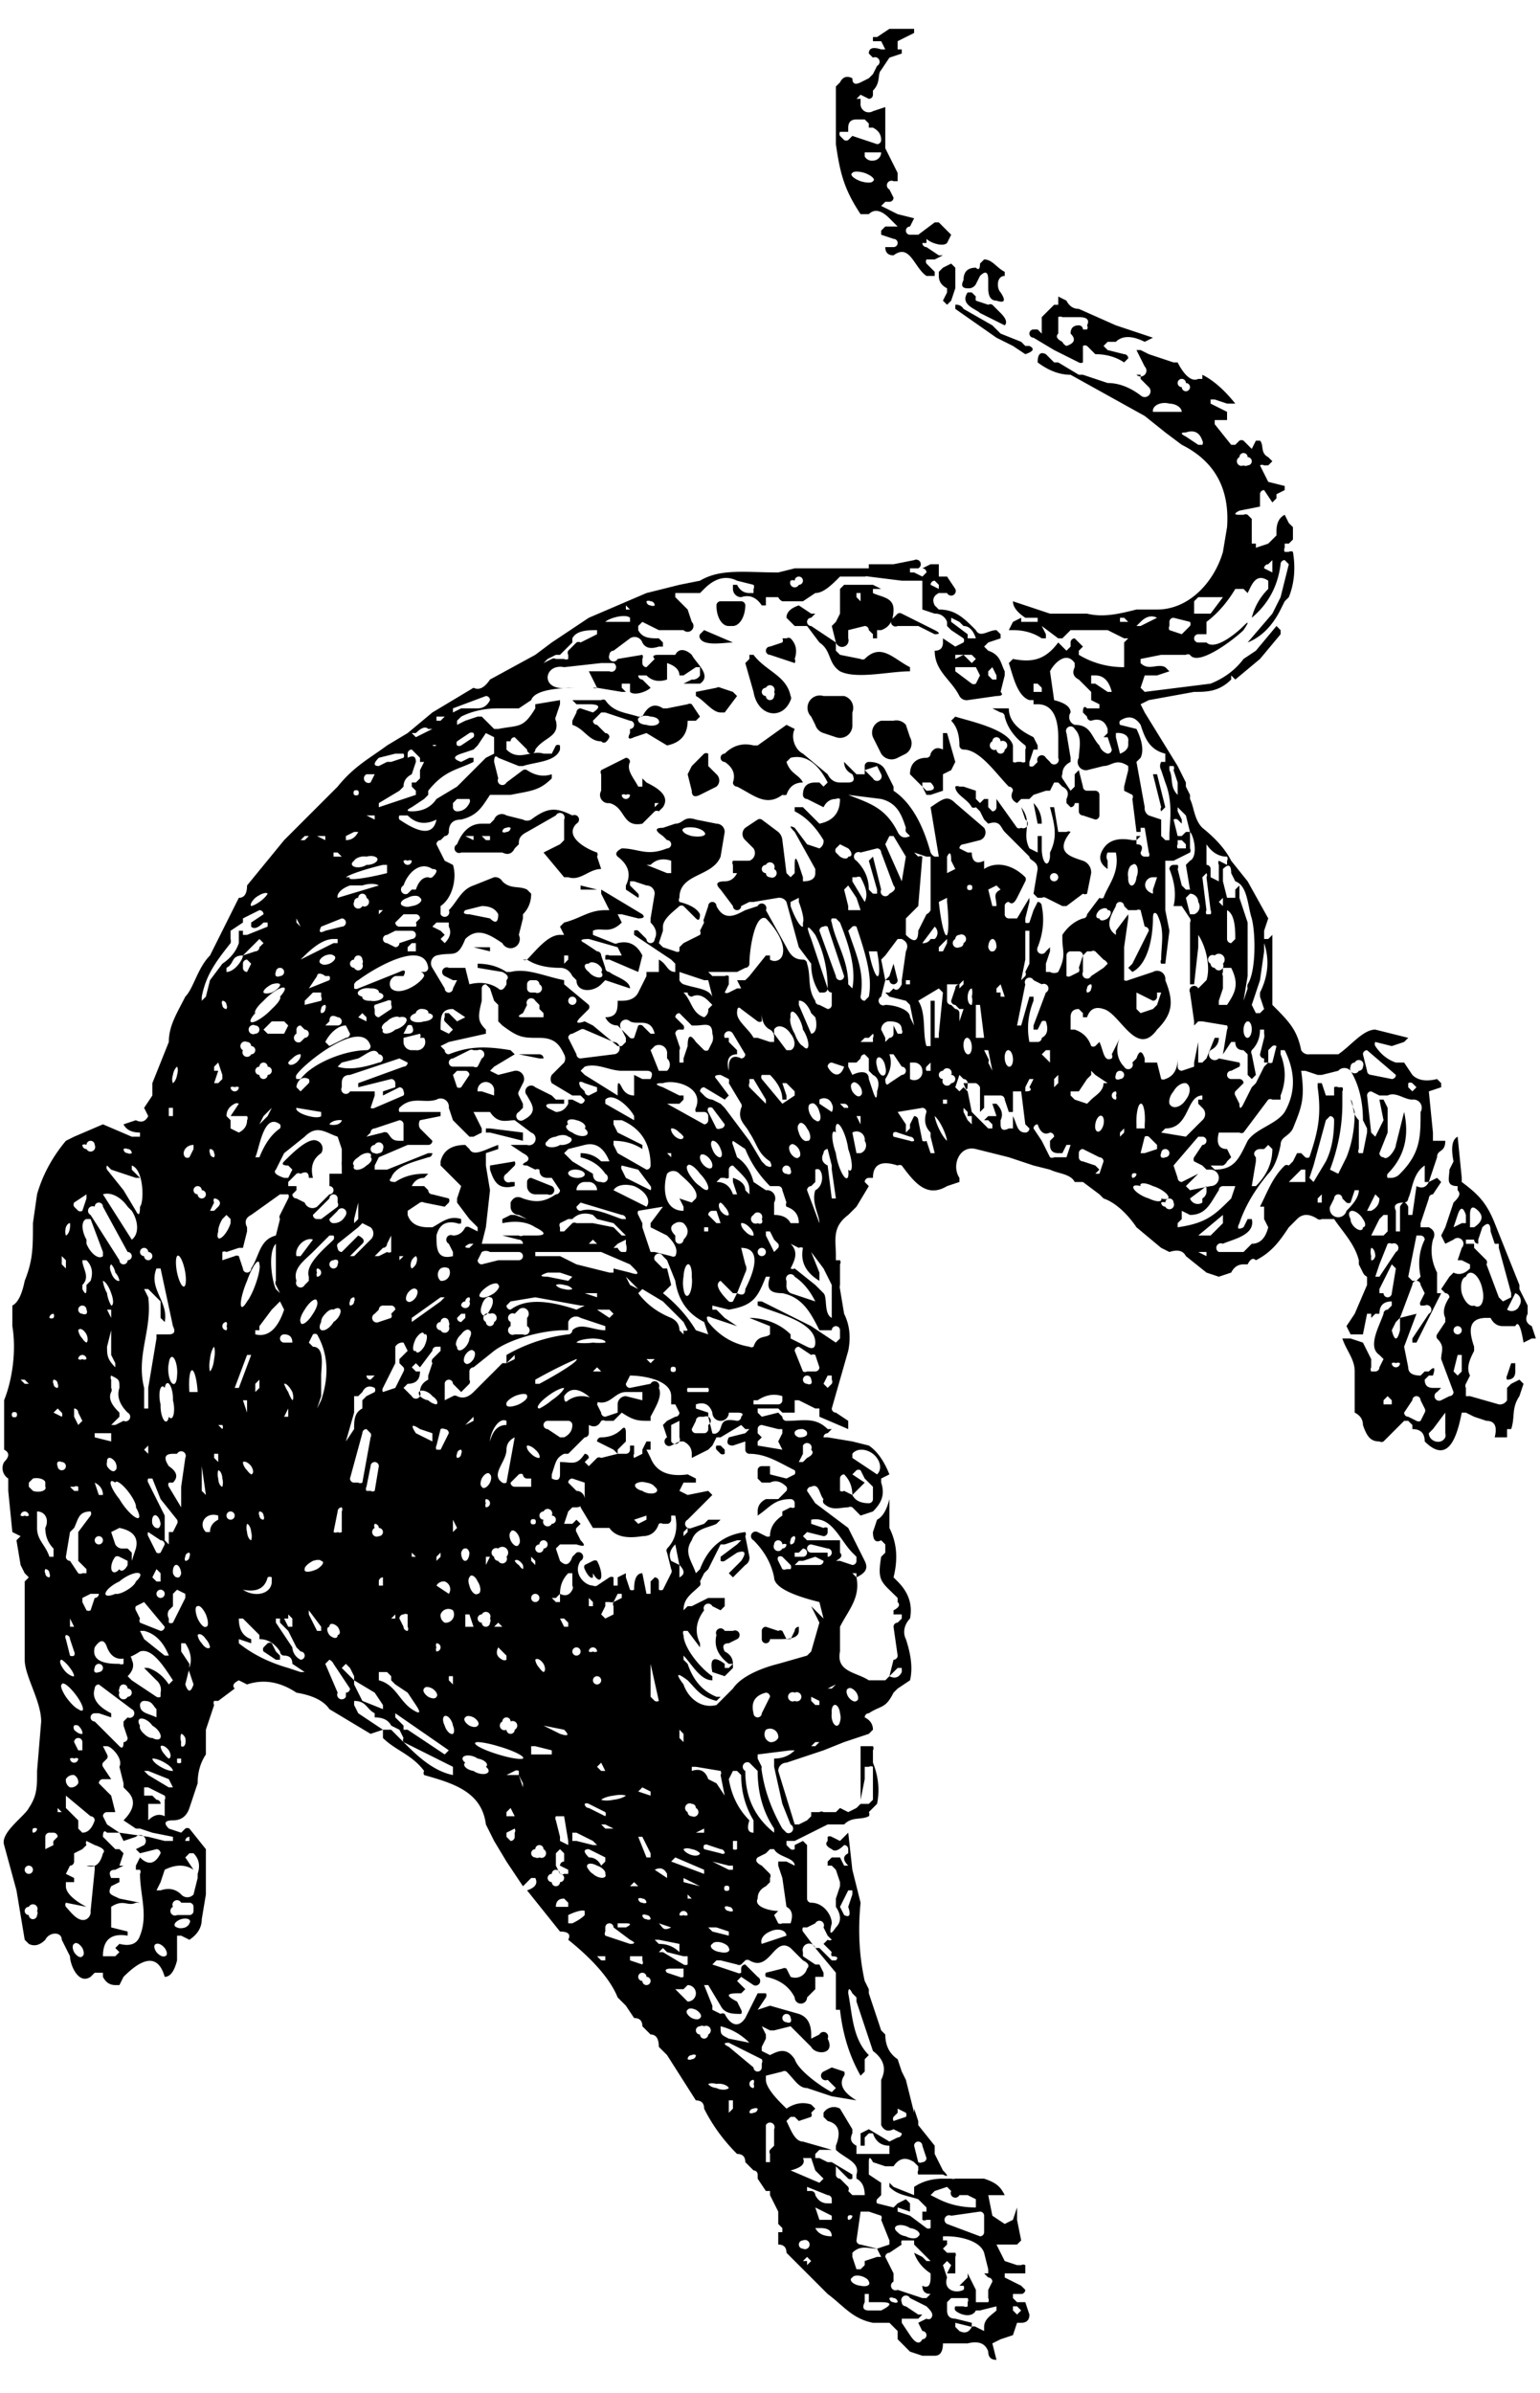 <svg xmlns="http://www.w3.org/2000/svg" viewBox="0 0 374 581">
  <path d="M214 17c-1 1 0 3-2 5v1a1 1 0 0 1-1 1l-2-1-1 1h1v1a2 2 1 0 0 3 2l3-1v10l3 6v2h-1a1 1 0 0 0-1 2l1 2a1 1 0 0 1-1 1h-1l-1 1 4 2 4 1-1 2a1 1 37 0 0 0 2h2l4-3h1l3 3-1 2c-1 1-4 0-5-1v1h-1a1 1-66 0 0 1 1l3 2h1l-2 1h-2a1 1-45 0 0 0 1l2 2v1h-2c-3-2-4-8-8-5q-2 0-2-2h2a1 1 0 0 0 0-2l-3-1v-1l1-1h3l-2-2q-3-3-5-1h-2c-4-6-5-10-6-17V21l1-1q1-2 3-1 0 2 2 1l2-1 1-1 1-2a1 1 29 0 0-1-2l-1-1q0-2 3-1h1l-1-2h-2V9h1l3-2h6v1q1 0 0 0l-4 2v1q-1 0 0 0v1h1v1l-3 1-2 3Zm-6 12q-2 0-2 2v1h-2a1 1 0 0 0 0 1l1 1a1 1 0 0 0 1 0l1-1 6 2a1 1-2 0 0 1-1q0-2-2-3h-1v-1l-1-1h-2Zm5 8h-3v1a2 2-10 0 0 2 1 2 2-10 0 0 2-2h-1Zm-1 7a3 1 18 0 0-2-2 3 1 18 0 0-3 0 3 1 18 0 0 2 2 3 1 18 0 0 3 0Zm32 22v1c-2 0-2 3-1 4q2 3-1 2-2 0-2-3v-2q0-3-2-1l-1 2a2 2 21 0 1-2 1q-2 0-1-2 0-3 3-3 1 1 1-1l1-1c2 0 3 2 5 3Zm-13-2 1 1v5l-1 3-1 1-1-1 1-2v-1q-2-1-2-3v-1l1-1 2-1Z"/>
  <path d="M243 76q2 2 1 3l-6-3c-1-1-5-2-3-5h1l1 1a2 2 11 0 0 0 1l3 1a1 1-33 0 1 1 0l2 2Zm14-4 2 1q1 2 3 2l9 4 9 3-2 1c-2-1-5-2-7 0h-2l-1 1 1 1 4 1a1 1-77 0 1 1 1l-1 1q-3-2-7-2l-2-2a1 1 0 0 0-1 0v4a1 1 0 0 1-1 0l-6-3-5-3a1 1 77 0 1 0-2h1l1 1v-4l2-2 1-1h1v-2Zm0 9q-1 1 1 2a2 2 54 0 0 1 1q3-1 1-3 0-2 2-2a1 1 82 0 1 1 1h1a1 1 0 0 0 0-1q1-2-2-2h-4a1 1-70 0 0-1 0v4Zm-14 0 5 2 1 1h1q2 1-1 2l-3-2-4-2-10-7v-1a2 2 0 0 1 2 1l7 4 2 2Z"/>
  <path d="m279 86 6 2h1c1 2 3 5 5 4h1v-1q4 2 8 7h-2l-3-1h-1v1l4 2v2h-3v1l4 5h1l1-1a1 1 0 0 1 1 0l2 2 1-2h1c1 1 0 3 2 4l1 1-1 1h-1a1 1 0 0 0-1 0l2 4 4 1v1l-2 1v1l-1 1-2-3a1 1 0 0 0-1 1v3l-5 1q-2 1 0 1h1a1 1-35 0 1 1 0l1 1v6h1v1l3-1 2-2v-1q0-3 2-4l1 2 1 1v3l-1 1h-1v1a1 1 0 0 0 0 1h1a1 1 74 0 1 1 0q1 6-1 11l-1 1-1 2q-3 6-8 8-1 1 0 0l6-7 2-4 2-8-1-1a1 1-80 0 0-1 1q-1 8-7 13 1-4 4-7v-2c-3-2-4 1-5 3l-1-1h-2q-3 5-7 8v3h-2a1 1 0 0 0 0 2h2c2 2 7-2 9-4q2-2 0 1c-2 2-11 9-13 6a1 1 72 0 0-1 0h-6l-5 1v1c2 2 4 0 6 1l1 1-3 1h-3l-1 3 1 1 16-2q5-2 8-6l3-2 5-6 1 1v1l-5 6-6 5-1-1v1c-3 3-6 3-9 3l-11 2-2 1 1 2 8 13 2 4v1l1 2v1c1 2 1 5 3 7q5 4 7 8l4 5 5 9-1 3v5l-1 7-2 6 1 2h1l1-1-1-3v-1q3-6 1-12v-1h1l1-1v17c4 4 6 6 7 11a2 2 0 0 0 2 1h7c3-2 6-6 9-6l8 2-1 1-3 1-4-1a1 1 0 0 0 0 1q2 3 5 4h2l2 3q2 2 6 1l1 1v1l-3 1 1 10v2h3c0 3-2 2-2 4l-2 6h-1v-4c-3 2-3 6-4 8a1 1 0 0 1-1 1q-3 0-2 2v5h1v-6q1-2 2 0v2h1l1-7q2 1 3-1l2-1 1 1-2 3a1 1 73 0 0-1 1l-2 6v1h2q2 1 1 3-1 4 1 8v5h1l-2 4-4 8h-1v-1l4-6a1 1 0 0 0-1-2h-1a1 1 0 0 1 0-1l1-2-1-2a1 1 0 0 0-2 0l-3 8-1 1-1 2q1 4 2 0v-3l4-1-3 8 1 5q0 2 3 2l1-1h1q2-2 1 1h-1l-1 1q0 2 2 2 0 1 0 0h2l-1 1a1 1 24 0 0 1 2l2-1a1 1 56 0 0 1-1l-3-8c0-2 1-3-1-5a1 1 0 0 1 0-1l2-3v-1q-1-2 1-5a1 1 0 0 0-1-1l-1-1 2-3 1-1q2 1 4-1v-1l-2-1h-1l1-3a1 1 0 0 0-2-2l-2 1-1-2 1-2 2-6c1-1 2-2 1-3v-1c-3 0-2-2-2-4l1-2q-1-5 1-6l1 10v1c4 3 6 5 8 10l2 5 2 5 2 5v1l2 4v2q-1 2 1 3l1 3h-1l-2 1q-1-6-2-4h-3q-2 0-3-2h-1c-5 0-4 4-3 7v1c-1 2-2 4-1 6l-1 2a1 1 0 0 0 0 1v2h1l7 2a2 2 0 0 0 2-1v-3l1-1 2-1 1 1-1 3c-2 3-1 5-2 8h-1v2h-3q1-4-2-4l-3-1-2-1h-1c-1 5-3 13-9 7q0-3-3-3v-1l-1-1h-1l-5 5a1 1-65 0 1-1 0c-2 0-3-1-4-4q0-2-2-3v-10c0-3-2-5-3-8h2v-1l-1-2 2-3 3-7v-2a2 2 5 0 1-1-1l-1-2v-1c-1-4-4-7-6-10h-3a1 1-30 0 1-1 0q-3-2-5 0l-2 2c-2 3-4 6-8 8q-1-1-2 1h-1q-2 0-3 2l-3 1-3-1-5-4q-1-2-4-1l-2-1-6-5c-2-3-5-6-8-7l-1-1-4-3h-2c-1-2-4-2-6-3l-4-1-6-2-8-2c-4-1-6 4-4 7v1l-3 1c-5 3-8-1-11-5a1 1 75 0 0-1 0c-3-1-6-1-6 3h-1a1 1 0 0 0-1 1l1 1-3 5-2 2c-4 3-3 6-3 10v1h1a1 1 0 0 1 0 1v5a2 2-61 0 0 0 1l1 6q2 4 1 9l-4 14a1 1 29 0 0 1 1l3 2v2l-7-3v-2h-1l-4-2h-1v3h-3l-1-1h-5v1l1 1 4-1 1 1a1 1 75 0 0 1 1c4 0 7-1 10 2h1l-1 1a1 1 0 0 0-1 1h1l6 1 4 1q3 2 5 7l-2 1v1c1 3 0 5-2 7l-3 1-2-2a1 1-29 0 0-1 0c-2 0-4 1-6-1a1 1-74 0 1 0-1c-1-1-1-4-3-3a1 1-5 0 0-1 1l2 3 8 6 4 8c1 2 0 3-2 4v-1h-1l1 1c1 5-2 8-4 12v6c-1 5 4 5 7 7h4l1-1q2 1 3-1v-1h-1l-2 2 1-4a1 1-25 0 0 1-1l-1-7a1 1 0 0 1 1-1l1-1v-1h-2v-1q2-1 1-2v-1c-4-4-5-4-4-10l1-1v-2l-1-1q-2 1-2-2l1-3q2-1 3-5v7c2 4 2 8 1 12l1 1q4 4 3 9c-1 1-2 3-1 5q2 6 1 10l-3 2-1 1c-2 4-3 3-6 5a1 1-38 0 0-1 1q2 1 2 3l-1 1-6 2-5 2-9 3a2 2 0 0 0-2 2l4 13h1l2-1 1-1v-1h2a1 1 39 0 1 1 0h3l1-1 2 1 2-1 1-1h2l1-1v-8a1 1 0 0 0-1 0h-1v3l-1 5v-13h3a1 1 7 0 1 0 1v3q2 5 1 10l-1 1-1 1a1 1-9 0 1 0 1c-2 1-4 0-6 2h-4l-2 1-6 3h-2v1l1 1a1 1-66 0 0 1 0v-1l2-1 1 1v13a1 1-7 0 0 1 1c3 0 5 3 5 5q-1 4 1 1 2-2 0-5v-2l1-3v-1l-1-3-1-1h-1v-1l1-1h2l1 2q0 1 0 0h1q-2-2 0-3v-1a1 1 0 0 0-1-1q-2 2-3 1-2-1-1-2v-1a1 1 0 0 1 1 0l2 1 1-1 1-1 1 9 2 8q-1 10 1 19l1 2v1l3 9 1 1q0 4 3 6l1 3 1 2 1 4 1 4v-1l1 3v1l4 5v2l1 2 1 2q2 2 0 1h-6a1 1-71 0 1 0-1v-1l-1-1q-3-2-5 1h-2l-3-1q-1-2-1 0v3l3 2v3l-1 1a1 1 26 0 0 0 1l4 1 1-1 2-1 1 1v2l-3-1v1l3 1 4 3a1 1 42 0 0 1 0v-2h-1a1 1 0 0 1-1 0v-2h1v-1l-2-2c-3-1-5-1-7-3v-1l1 1 5 2v-2q3-2 7-2h2a2 2 0 0 0 1 0h7c3 1 4 2 5 4h-4l1 5 3 2 2-1 1-3v3l1 5-1 1h-5q0-1 0 0l2 4 3 1h1a1 1 0 0 1 1 0v2h-5v1l4 2 1 1a1 1 7 0 1-1 1h-2v1l1 1h2l1 3q0 2-2 2h-1l-1 3-3 1-2 1 1 4q-2 0-2-2-1-3-5-2h-6q0 3-2 3h-3l-3-1-3-3v-2l-1-1-1-1h-4c-5-1-7-4-11-7l-9-9-1-1q0-2-2-2v-3h1v-1l-1-1v-3l-1-2-1-2v-1h-1l-2-3v-1a1 1-87 0 0-1-1l-1-1-1-1q0-2-2-2-5-5-8-11 0-2-2-2l-7-11-2-2q0-3-2-3l-2-2q0-2-2-2l-2-3-2-2c-2-5-7-10-12-14q1-2-2-2l-8-10q3-1 2-3h-1l-1 1-1 1-4-6-3-5-2-4c-1-8-8-10-15-12a1 1 0 0 1 0-1c-3-4-7-5-10-8v-2h2l1 1 2 2c3 3 7 7 12 8v-2l-12-6a1 1 4 0 1 0-1l-1-2-2-1q-1-2-4-2v-1c-2-1-2-3-5-3v1l1 2 6 4-3 1-10-6q-2-3-8-4-6-4-12-2l-2-1q-2 1-1 2l-4 3h-1a1 1 48 0 0 0 1l-2 6v6q-2 3-2 7l-2 6q-1 3-4 3t-1 2l3 1 1-1a1 1 0 0 1 1 0l4 5v11l-1 6q0 3-3 5l-2-1q0 1 0 0h-1v6q-1 4-3 4c-2-7-7-3-10 0l-1 2h-1q-2 0-3-2v-1h-2l-1 1c-3 2-5-3-5-5l-2-4c0-2-3-2-4 0q-2 2-4 1l-1-1-1-6-1-6-3-11c-1-3 5-7 6-9 2-3 2-5 2-9l1-12c0-5-4-11-4-15v-19l1-1-1-1-1-2-1-6 1-1-2-1-1-10v-3a3 3 0 0 1-1-4q2-2 0-3v-12c2-5 3-12 2-18v-5q2-1 3-6c2-5 2-8 2-14l1-7q2-7 7-13l2-1 7-3 7 3h2q0 1 0 0v-1q-3 0-4-2l3-1q2 1 3-1l-1-2 2-3v-3l4-10c0-4 2-7 4-11 2-2 3-7 6-10l7-14q2 0 2-3l9-11 13-13c4-5 8-7 12-10l5-3 6-5 5-3 5-3q2 1 4-2l11-6 4-3 9-6 14-6 8-2 5-1c5-3 11-2 19-2l4-1h18v-1h6l5-1a1 1 0 0 1 1 2h-2v1h1l2 1 1-1a1 1-52 0 0-1-1l2-1h2v3h2l2 3a1 1-82 0 1-2 1h-2q-2 1-1 3l1 1c4 0 6 2 9 5 1 2 3 0 5 0l1 1v1l-3 1-1 1 1 1c3 1 3 3 4 5v1l-1 4q1 1-1 1l-7 1a2 2 0 0 1-2-1c-2-4-6-6-6-11q2 0 2-2v-1q-1-1 0 0l3 2 2-1a1 1-41 0 0 0-1l-3-2-1-1v-1a3 3-2 0 0-3-2l-3-1v-7h-5l-8-1a2 2 56 0 0-1 0h-6c-2 2-4 4-6 4l-3 2h-5a2 2-25 0 1-1-1h-3v2h-1q-2-3-5-2a2 2 4 0 1-2-2v-1h1q1 2 3 2h1v-1a1 1-79 0 0 0-1l-4-1q-4-2-8 2l-1 1h-6v1l2 2 1 1 1 3a1 1-11 0 1-2 2h-6l-4-2-1 1v1c1 2 3 2 5 2l1 1v1h-1q-3 1-4-1a2 2 0 0 0-3-1l-4 3a1 1 0 0 0-1 1 1 1 75 0 0 2 1l6-1a1 1 0 0 1 0 1v1a1 1 79 0 0 1 1l1-1 1-1q-1-1 1-1h4c1-2 3-1 4 0 1 2 5 5 2 7h-4l2-1a2 2 13 0 0 2-1v-2h-1l-3 2h-1q0-2-3-3v4q-3 1-5-1h-2a1 1-80 0 0 1 1l2 2c-1 1-4 2-5 1v-2h-2v1l1 1h-1l-6-1h-4c-3 0-11 0-12 3l-3 2h-5q-5 0-9 2l-1 1v1l2-1 3-1h1l3 3h1c5-1 6 0 9-5v-1l6-1v1l-1 3a1 1-43 0 0 0 1c1 4-3 4-5 7a1 1 0 0 1-2 0l-3-3a1 1 0 0 0-1 1h-1v2c3 3 6 0 9 1h2l1-2a1 1 0 0 1 1 0v1c-1 3-6 3-9 4h-1l-5-2q-1-1-1 1l1 4a1 1-25 0 0 2 1l4-3a1 1-43 0 1 1 0q3 2 6 1v1c-3 3-5 3-10 4h-5c-2 3-3 5-7 6-2 0-3 1-3 3a1 1 74 0 1-1 1l-1 1a1 1 0 0 0-1 1l1 2 1 2 2 1c1 3 0 8-3 10v2a1 1-49 0 0 2-1c2-2 3-5 6-6l5-2a2 2 0 0 1 2 1c2 2 4 1 6 2l1 1q0 3-2 5v1l-1 4a2 2 0 0 1-4 2c-3-2-6-4-9-1-2 5-3 3-7 4a2 2 0 0 0-1 3l3 5a1 1-41 0 0 2 0l1-2h-1l-2-1a1 1 0 0 1 1-2h4l1 4q4-1 7 1 1 1 2-1v-1q1-1-1-2l-6-1v-1q4 0 7 2h1c4-1 8 1 13 2v1l6 5a1 1 0 0 1 0 1l-2 2q-2 2 1 1l2 1 6 5h1l1-1v-1l-1-2-1-1q-2 0-3-2-1 0 0 0c3 0 3-2 3-4h1q3 0 4-2l2-4v-1h3v-3c2 1 2 3 4 3v-2l-1-1-3-2-6-4v-1a1 1 0 0 1 1 0l2 2a1 1 0 0 0 2 0q1-2-1-4v-1l1-6a2 2 0 0 0-2-2l-3-1h-1v1l1 1 1 1a1 1 0 0 1 0 1l-3-2v-1q2-4-2-7-1-1 1-2c4 0 6 2 11 0a1 1 0 0 0 0-2l-1-1q-3-2 0-2l3-1c2 0 2-2 5-1l5 1a2 2 0 0 1 2 2l-1 6c-2 5-10 4-10 10a1 1 6 0 0 0 1q4 1 5 3 0 2-1 1l-3-3a1 1-58 0 0-1 0c-1 1-4 3-4 5v1l-1 3 1 1 3 1a1 1 0 0 0 1 0v-1l1-1 4-2a1 1 81 0 0 0-1l1-2a1 1-19 0 1 0-1l1-3a1 1 0 0 1 2 0c2 4 5 2 7 1l3-1a1 1 60 0 1 2 1l5 9c1 2 2 3 4 3a1 1 0 0 1 1 1c1 3 0 6 2 9a1 1 0 0 0 1 1l2 1a1 1 29 0 0 1-1v-3a1 1 0 0 1-1-1q0-7-3-13-3-4-1 1l4 12a1 1 63 0 1-1 1h-1q-2-3-2-7l-3-4-3-11a2 2-19 0 0-2-1l-6 1h-1l-2 1a1 1 0 0 1-2 0l-3-4q-2-2 1-2 2 0 3-2h-1v-2a1 1-88 0 1 0-1h4a2 2 0 0 0 1-3l-2-2a2 2-42 0 1 0-3l3-2a1 1 0 0 1 1 0l4 3a3 3-75 0 1 1 2l1 8 1 1 1-1v-2q0-3 1 0l1 3v1q3 0 3-2v-1l-5-9q-2-2 0-1l3 4 3 1a2 2 0 0 0 1-2q-3-5-7-7v-1h2l3 3 1 1q5-1 5-6a1 1 0 0 0-1 0q-2 0-3 2l-4-2a1 1-73 0 1-1-1q0-3 3-3h1l1 1 1-1c-2-4-5-7-9-6l-1 1c1 3 3 3 4 5q-3 0-4 3a2 2-3 0 1-1 0c-4 3-7 0-11-2a1 1-72 0 1-1-1q1-3-2-5a1 1 47 0 1 0-2q3-3 7-2h1l7-5 2 1c-1 2 0 5 2 6l6 5q1 2 3 2h2q2 0 1-2-2-1-2-3-1-1 0 0l3 3h2v-2a1 1 0 0 1 1-1q3 0 4 2l2 4v1q6 4 9 15a2 2 5 0 0 1 1h1l-2-12c3-2 4-3 6-1l7 6a2 2 0 0 1-1 3l-4 1a1 1 0 0 0-1 1l2 1h1c0 2 1 3 3 2v2c3-2 7-1 10 2a1 1 0 0 1 0 1l-2 4q-1 2-2 1a1 1 0 0 0-1 1v2a1 1-84 0 0 1 1h2l3-5v1l-1 4v1a1 1 0 0 0 1 0l1-3 1-2a1 1 0 0 1 1 1q1 5-1 10a1 1 0 0 0 2 1l1-1v1l-1 3v2h1a2 2 0 0 0 2 0c2-4 1-5 1-8v-1q2-3 5-4a1 1 0 0 0 1-1l3-4a1 1-88 0 0 1 0c1-3 4-6 3-11h-2a2 2 57 0 0 0 2v2q1 1 0 0-3-2-1-5t7-2h1v-1h1l-1 1v1q2 0 1 2a1 1 0 0 0 1 1h1a1 1-30 0 0 0-1l-1-6h-1v1h-1l-1-8a1 1 29 0 0 0-1l-2-1v-1l1-4v-1c-3-2-4 0-6 0l-4 1a2 2 7 0 1-2-3c0-2 1-5-1-7a1 1-75 0 0-2 1l1 6v1q-2 1-2 3a1 1-58 0 0 0 1l2 3 1-1v-3l1-1 1 4a1 1 0 0 0 1 1h2a1 1 0 0 1 1 1v5a1 1-80 0 1-1 1l-3-1a1 1 0 0 1-1-1v-2h-1a1 1 0 0 1-1 1l-1-1v-1q1-2-1-3l-1-1h-1l-1 2h-1l-3 1-1 1h-2l-1 1q-2-1-1-3a1 1 0 0 0-1-1c-3-3-7-9-11-9a1 1-88 0 1-1-1q0-4-2-6l1-1c3 1 13 3 14 7v4a1 1 0 0 0 1 0h1a1 1 0 0 0 1 0v-3a1 1-61 0 0 0-1q-4-3-5-7a1 1 89 0 0-1-1l-2-1h4c0 4 4 6 6 7l1 2v1h-1l-1 3v1a1 1 30 0 0 1 0l1-1a1 1 0 0 1 2-1l1 1a1 1 0 0 0 2-1v-5c0-4-1-8-5-8h-1v-1h-1c-3-1-4-6-5-9l1-1c5 1 8 0 11-4l2 2 1-1v-1a1 1 0 0 1 1-1l2 2-1 1v1q5 3 11 3v-6l1-1h-1l-4-2h-9l-2 2h-1l-4-3 1 2v1h-1q-3-2-7-2h-1l1-2 2-1v1h4v-1h-3q-3-2-3-4l6 2 3 1h9c4 1 8 0 12-1h5c8 0 14-7 16-14l1-6q1-14-11-20l-4-3-5-4-18-10q-4 0-8-3 0-3 2-2l2 2h1l5 3h1l6 2q4 0 8 3a1 1 0 0 0 2-2l-2-2v-1h-3 2a1 1-11 0 0 2-2l-2-4h1l2 1Zm10 8a1 1 44 0 0-1-1 1 1 44 0 0-2 0 1 1 44 0 0 1 1 1 1 44 0 0 2 0Zm-8 6h6a3 2 3 0 0-3-2 3 2 3 0 0-4 2h1Zm10 8h1a1 1 0 0 0 0-1q-1-3-4-2-2 0 0 1l3 2Zm12 5a1 1 37 0 0 0-2 1 1 37 0 0-2 0 1 1 37 0 0 1 2 1 1 37 0 0 1 0Zm6 23-1 1a1 1 0 0 0-1 1l2 1v-3Zm-114 5a1 1-3 0 0-2 0 1 1-3 0 0-1 0 1 1-3 0 0 2 1 1 1-3 0 0 1-1Zm32 0a1 1-79 0 0-1 1l2 1v-1l-1-1Zm70 4h-6l-1 1v3h4l3-4Zm-138 2a1 1 3 0 0-1-1 1 1 3 0 0-1 0 1 1 3 0 0 1 1 1 1 3 0 0 1 0Zm-6 1-1-1v1h1Zm0 2c-1-1-5 0-6 1h6v-1Zm124 1-1 1h1l2-1 2-1q-2-1-4 1Zm-44 0-2-1v1l4 3v1h2q-1-3-3-3l-1-1Zm39-1v1h2l-1-1h-1Zm15 4 2-2a1 1 0 0 0 0-1l-4-1a1 1 0 0 0-1 1v1a1 1 0 0 0 0 1l3 1Zm-149 4 2-2a1 1 8 0 1 1 0l4-2v-1c-2 0-5 0-6 2v1l-3 3h-1l-2 1-1 1 2-1a1 1 22 0 1 1 0h2a1 1 22 0 0 1 0v-1a1 1 0 0 1 0-1Zm96 1 2 2 1-1-1-1h-4v1l2-1Zm22 11q4 1 4 3a2 2 0 0 0 1 3c4 0 4 3 6 5a3 3 80 0 0 2 2 1 1 0 0 0 1-1l-1-3h-1l1-1v-1q-1-3-4-2a1 1 0 0 1-1-1l-1-1q0-2 1-1h3v-1l-2-1v-2l-1-1-2-2q-2-1-1-3v-1c-2-3-5 0-6 2l1 7Zm-113-7h5a1 1 0 0 0 1-2h-3l-9 1c-5-1-6 6 1 5h6a1 1 23 0 0 1 0l-1-2-1-2q-1 0 0 0Zm95 1-1-2h-5v1l4 3a1 1 0 0 0 1 0l1-2Zm2-1v1l1 1h1v-1l-1-2-1 1Zm26 3 3 2h1q-1-4-4-4h-1v2h1Zm-14 0h-1v2h2v-1l-1-1Zm-142 6v1l2-1h4q2 0 3-2a1 1 0 0 0-1-1l-8 3Zm-2 2h-1q0-1 0 0h-1v1h1l1-1Zm168 3c1 2 2 5 1 7l-1 1 2 11a2 2 0 0 0 1 2l3 1v4l1 1h1v-1c0-3 1-8-1-13l-1-3a2 2 62 0 1 0-2h1v-2c-4-1-5-4-6-7q-2-3-5-1a1 1-52 0 0 0 1l4 1Zm-175 1h-1l1 1 4-2h-1q-1-1-3 1Zm14 0a1 1 0 0 0-1 0l-3 2a1 1 0 0 0 0 1 1 1 0 0 0 1 0l3-2a1 1 0 0 0 0-1Zm0 7c-4 2-7 2-11 7v1l-1 1-3 2q-2 1 0 1 4 0 6-3l5-3 1-1 5-5 1-1 2-1v-4l-2-1-2 3-1 1-3 1q-3 1 0 2l2-1h1v1Zm156-6 1 4a3 2-11 0 0 2-2v-1a3 2-11 0 0-3-2v1Zm-27 3a1 1 31 0 0-1-2 1 1 31 0 0-2 0 1 1 31 0 0 1 2 1 1 31 0 0 2 0Zm-138-1a1 1-36 0 0-1 0 1 1-36 0 0 1 0Zm-11 4 3-1a1 1 0 0 0 0-1h-2l-4 1q-2 2 0 2l2-1h1Zm6 0-1 3q-2 1-2 3l-1 1-5 3h-1 1v1l9-3v-1l-1-1v-1h1l1-1v-2l1-2h-1v-1l-2-2a1 1 0 0 0-1 1v1q2-1 2 1Zm111 4a1 1 0 0 0 2-1l-1-2-3 1 1 1 1 1Zm74 1-1-3a1 1 0 0 0 0-1h-1v1c1 2 0 4 2 6q0 1 0 0v-3Zm-196-2h-1a1 1 27 0 0 1 2l1-2h-1Zm-3 4a1 1-26 0 0-1 0 1 1-26 0 0 0 1 1 1-26 0 0 1 0 1 1-26 0 0 0-1Zm131 10q1 2 3 1 1 0 0 0l-1-1a2 2 12 0 1 0-1c-1-3-2-6-6-7l-8-1q-1 0 0 0c5 2 9 3 12 9Zm-107-8-1 1v1a1 1-87 0 0 1 1q2 0 3-2a1 1 0 0 0 0-1h-3Zm177 8h1v4a1 1 0 0 1 0 1l-4 2h-2v12l1 5-1 8h-1a1 1 10 0 1 0-1c0-4 1-7-1-11q-1-1-1 1c0 4-1 11-5 13l-1-1 1-1 4-8a1 1 31 0 0-1-1l-1-4a1 1 0 0 0-1 0h-2l-1-1a1 1 0 0 0-2 0c-1 2-3 5 0 7v-1l3-4v1l-1 7v8a1 1 69 0 0 1 0l6-2a2 2 0 0 1 3 2c2 5 2 8-2 12-5 7-9-4-13-5q-3-1-4 2h-1v-1l-1-1q-2 0-2 2v3h1q3 1 4 4a1 1 0 0 0 1 0l1-1q0-1 0 0c1 2 1 5 3 4a1 1 83 0 0 0-1l2-4c-1 2-1 5 1 7a1 1-58 0 0 2-1l1-1q1-3 2 0v1h3l1 4a1 1 0 0 0 1 0q3-1 3-5v2a1 1-89 0 0 1 1l3-1v-1l1-5v-1 6h1l1-1 2-5h1q0 2-2 3a1 1 0 0 0 2 2l5 1a1 1 0 0 1 0 1l-2 1a1 1 0 0 0 0 2h2a1 1 0 0 1 1 1l-2 2a1 1 0 0 0 0 1l1 2q0 2 1 0l2-4 1-1 2-4 1-1a1 1 0 0 0 1 0l1-4a1 1 0 0 0-1 0l-1 1v3h-1v-1a1 1 33 0 1-1-1l1-4a2 2-53 0 0 0-1v-1h-1q0 3-2 5a1 1 0 0 0 0 1l1 5-1 1-1-1v-5l-1-1q-2 0-2-2h-1l-2 3 1-6a1 1 0 0 0 0-1l-6-1h-1l-1 1v-1l-1-7a1 1 0 0 1 2-1l2-2c1-3 0-8-2-11v3l-1 9h-1v-15a1 1-53 0 0 0-1l-2-3h-2q1-4-1-9a1 1 0 0 1 1-1h1a1 1 0 0 1 0 1l1 4 1 1h1l-1-6 1-1c2-1 1-6 0-7l-1-4-2-2v1l1 2v1l-1-1a1 1 0 0 0-1 0l1 4h1l1-1Zm-190-4h-1a1 1 0 0 0 0 1c3 2 8 5 9 0q0-1 0 0-4 2-7-1h-1Zm-9 0 2 1v-1h-2Zm82 4a3 1 9 0 0-2-1 3 1 9 0 0-3 1 3 1 9 0 0 2 1 3 1 9 0 0 3-1Zm-85 0-2 1v1q2 0 3-2h-1Zm-7 2v-1h-2l2 1Zm140 10 1-6-3-5h-1l-1 2 4 9ZM75 203h-1l-1 1h1l1-1Zm212 3h1v-1l-1-1h-1v1a1 1 0 0 0 0 1h1Zm-83-1-1 1a1 1 0 0 0 0 1l1 1a2 1 38 0 0 2 0 2 1 38 0 0 0-2l-2-1Zm92 4 2 1v-1a1 1-86 0 0 0-1q-3 0-5-3v5a1 1 15 0 1 1 1v2l2 1v-4a1 1 82 0 1 0-1Zm-84-1 2 8a1 1 0 0 0 2 1q2-1 1-2l-3-8a1 1 72 0 0-1-1l-4 1a1 1 0 0 0-1 2q3 3 3 7l1 1h1v-1l-2-7 1-1Zm-130 0h1l-1-1h-1v1h1Zm141 0a1 1-5 0 1 1 0l-1 12-3 3v4q3 3 3-1l2-4a2 2-5 0 0 1-1v-13h-1l-3-1 1 1Zm9 3-1-2q0-3-1-1v4l2-1Zm-141-3a2 1-11 0 0-2 0 2 1-11 0 0-3 1 2 1-11 0 0 3 1 2 1-11 0 0 2-2Zm9 1a1 1 3 0 0-1 0 1 1 3 0 0-1 0 1 1 3 0 0 1 1 1 1 3 0 0 1-1Zm58 1h-2 1l5 2h1v-3q-3-1-5 1Zm-64 1v-1h-1a9 1-14 0 0-9 3h1a9 1-14 0 0 9-1v-1Zm10 2a1 1 21 0 0 1 0q2-2 0-2c-3-2-6 1-7 4a1 1 0 0 0 1 2l1-1h1q1-3 3-3Zm83 0a1 1 71 0 0 1-2 1 1 71 0 0-2-1 1 1 71 0 0 0 2 1 1 71 0 0 1 1Zm88 2a2 1 96 0 0 1-2 2 1 96 0 0-1-3 2 1 96 0 0-1 3 2 1 96 0 0 1 2Zm26 0v3l2 6v13l-1 6v1-1l1-3a2 2 63 0 1 0-1c2-3 2-12 1-16-1-3-1-8-4-9l-1-2q0-3-2-1v3l1 4h2v-2l1-1Zm-8-2a1 1 0 0 0 0-1l-1 1 1 8a1 1 0 0 0 0 1h1a1 1 0 0 0 0-1l-1-8Zm-13 0c-2 0-3 3 0 4v-1l1-3h-1Zm-73 1 3 5c1-2 0-4-1-6a1 1-24 0 0-1 0h-1v1Zm-125 4 10-3a4 2-17 0 0-4 0h-3a4 2-17 0 0-3 3Zm153-2a1 1 127 0 0 1 0 1 1 127 0 0 0-1 1 1 127 0 0-1 0 1 1 127 0 0 0 1Zm-27 2-2-3-1 1 1 4v1h3l-1-3Zm34 2c0-2-1-3 1-4l-1-1-2 1 1 4q0 1 0 0h1Zm-177-3a3 1-37 0 0-3 1 3 1-37 0 0-1 2 3 1-37 0 0 2-1 3 1-37 0 0 2-2Zm223 1 1 4h1a2 2 72 0 0 1-3 2 2 72 0 0-2-2l-1 1Zm-186 0a2 1-16 0 0-3 0 2 1-16 0 0-1 2 2 1-16 0 0 2 0 2 1-16 0 0 2-2Zm195 0q1 0 0 0l-1 1 1 1v-2Zm-208 0a1 1-20 0 0-2 0 1 1-20 0 0-1 1 1 1-20 0 0 2 1 1 1-20 0 0 1-2Zm105 0-2 1v1a5 1 69 0 0 3 5v-1a5 1 69 0 0-1-5v-1Zm36 0-2 1a8 1 84 0 0 2 8 8 1 84 0 0 0-8v-1Zm-116 4 5 1q2 2 2-1-1-2-4-2l-4 1q-1 1 1 1Zm184-1v7a1 1 0 0 0 1 1l1-1c0-2 0-6-2-7q0-1 0 0Zm-29 0a2 1-39 0 0-2 0 2 1-39 0 0 0 2 2 1-39 0 0 2 0 2 1-39 0 0 0-2Zm-177 0v1l1-1h-1Zm-31 4v-1l3-2a1 1 0 0 0-1-1l-2 1-2 1v1l-3 2v2a2 2-29 0 1 0 1c-4 5-6 8-7 13v1l1-1 1-4 3-4q3-2 4-5v-3h1v1h1l5-2v-1h-1q-2 2-3 1Zm35-1a1 1 0 0 0 1 1h4a1 1 0 0 0 0-1l1-1a1 1 0 0 0-1-1h-3l-2 2Zm84 14h1l1-1 4-5h1v1a2 2 0 0 0 3-1c1-3-2-7-4-9a1 1 52 0 0-1 0c-2 1-3 8-3 11a1 1-4 0 1-1 1l-2 1h-7l1 1h3a1 1 0 0 1 1 0v2l-1 2a1 1 0 0 0 1 0l2-1h1l-1-2h1Zm22-14c1 5 4 9 4 15l1 1c1-5-1-11-3-16l-1-1h-1a1 1 0 0 0 0 1Zm-119-1-5 2q-1 2 1 1l4-1a1 1-10 0 0 1-1 1 1 0 0 0-1-1Zm-10 2 2 1-2-1-1-2v1l1 1Zm35 2-1 1 1 1q2-2 1-4v-1h-3l-1 1 2 1 1 1Zm93-2a1 1 0 0 0-1 0 1 1 0 0 0-1 1l4 11a1 1 0 0 0 1 1 1 1 0 0 0 1-1l-4-12Zm10 17c1-5-1-11-3-17a1 1 67 0 0-1 0l-1 1c2 6 4 10 3 16a1 1 0 0 0 1 1l1-1Zm16-17-3 4a2 2-46 0 0 2-1h1a2 2-46 0 0 0-3Zm-127 3a1 1 0 0 0 0-2h-4l-2 1a1 1 0 0 0 0 2l2 1a1 1 0 0 0 1-1l3-1Zm149 5-1 5q-1 1 0 0l1-1a1 1-21 0 0 0-1l1-2v-8h-1v7Zm-19-4v-2 1l-2 2v1h1l1-2Zm-15 9-1 4a1 1-71 0 0 1 2c2 0 6 1 6 3l1 2-1-5-1-1-4-1-1-1h1l1-1q1 1 2-1v-1l1-7q1-2-1-3h-1l-3 4-1 1 1 5Zm18-8a1 1 102 0 0 1-1 1 1 102 0 0-1-2 1 1 102 0 0-1 1 1 1 102 0 0 1 2Zm-160 3 8-4h1v-1h-1c-3 0-6 3-8 5q0 1 0 0Zm168-2a2 1 92 0 0 1-1 2 1 92 0 0-1-2 2 1 92 0 0-1 2 2 1 92 0 0 1 1Zm-182 1c-3 0-2 2-4 3v1c2 0 4-3 4-4l3-1a1 1 4 0 0 1-1l1-1-1-1-4 4Zm40-1h2v-2h-1l-1 1v1Zm169 2-2-2a1 1 0 0 0-1 0h-1l-1 1v4a1 1 77 0 0 2 1l3-2 1-1a2 2 86 0 0-1-1Zm-56-2h-1a6 1 79 0 0 2 6 6 1 79 0 0 0-6h-1Zm47 6a1 1 0 0 0 1 0l2-1a1 1 0 0 0 0-1l1-3a1 1 0 0 0-1-1h-2a1 1 0 0 0-1 1v5Zm-178-5a2 1-23 0 0-2 0 2 1-23 0 0-1 2 2 1-23 0 0 2 0 2 1-23 0 0 1-2Zm17 5h-2a2 2 0 0 0-1 3c2 2 7-1 8-3a1 1-64 0 0-1-1q-1 0 0 0h1a1 1 0 0 0 1-1c-1-7-13 0-17 3a2 2 76 0 0-1 1v1a1 1 0 0 0 1 0l10-4q2-1 1 1Zm199-3a1 1 0 0 0-2-2 1 1 0 0 0-1 2 1 1 0 0 0 1 1 1 1 0 0 0 2-1Zm-211 1a1 1 128 0 0 2-1 1 1 128 0 0 0-1 1 1 128 0 0-2 0 1 1 128 0 0 0 2Zm-26 1 1-2-1-1a1 1 0 0 0-1 1v1a1 1-13 0 0 1 1Zm7 1a1 1 120 0 0 1 0 1 1 120 0 0 0-2 1 1 120 0 0-1 1 1 1 120 0 0 0 1Zm230 0v3l-1 3v1h2c2-3 3-5 1-9h-2v1a1 1-37 0 0 0 1Zm-132 0v1a2 2 0 0 0 1 1c3 1 6 1 7 3v1-1l-1-4h-1l-6-2v1Zm-85 0h-1a2 1 44 0 0-2 0l-2 3 5-2a1 1 0 0 0 0-1Zm141 2v-1h-1v1h1Zm-90 0a1 1 0 0 0-1-1h-1a1 1 0 0 0-1 1v1a1 1 0 0 0 1 1h1a1 1 0 0 0 1-2Zm102 0v1l1-1v-1q1 0 0 0l-1 1h-3v4a1 1-69 0 0 1 1l1 1a1 1 28 0 1 1 1v2q0 1 0 0l1-3h-1l-1-1a1 1 0 0 1-1-1l1-3a1 1 26 0 1 1-1Zm18 11v-1l3-8a1 1 0 0 0-1-2l-2-1a1 1-58 0 0-2 1l-2 10h1l2-7h1v1q-2 5-1 10h2a1 1 0 0 0 1-1q2-1 1-4a1 1 0 0 0-1 0l-1 2h-1ZM68 239a3 1-25 0 0-2 0 3 1-25 0 0-2 2 3 1-25 0 0 2 0 3 1-25 0 0 2-2Zm196 2a1 1 108 0 0 1-1 1 1 108 0 0 0-1 1 1 108 0 0-1 1 1 1 108 0 0 0 1Zm-125 25-5-3a2 2 0 0 1 0-2l3-3a2 2 0 0 0 0-2c-1-2-2-4-6-4s-5 0-9-3l-1-1v-4l-1-1-1-3-1-1a1 1-11 0 0-1 1v3c-1 4-1 5 1 7v1l-9 2-2 1 1 1a1 1 0 0 0 1 1c5-2 9-2 15-1l1 1h6a1 1 0 0 1 1 1h-1l-5-1h-1l-5 3-1 1 2 1 4-1a2 2 0 0 1 2 3l-1 2a1 1 0 0 0 0 1l1 2v1l-1 1a1 1 0 0 0 1 2c4-2 2-4 1-6a1 1-88 0 1 2-2l4 2 1 1h2v1h-3q-2 0-1 1l2 1q2 0 3-2v-1h1l2 1a1 1 84 0 0 1-1l-1-1h-2Zm104-25v1h1l-1-3-1 1v1h1Zm-7 3a2 1 93 0 0 0-2 2 1 93 0 0 0-2 2 1 93 0 0-1 2 2 1 93 0 0 1 2Zm-144-3a2 1-5 0 0-2-1 2 1-5 0 0-2 2 2 1-5 0 0 2 1 2 1-5 0 0 2-2Zm135 3v8h1v-1l1-10-1-1-5 3c2 3 1 8 2 11h1v-11h1v1Zm-60-3h-1c2 2 2 5 5 6a2 2 8 0 0 1-2l1-1-1-1q-2-2-4-1a1 1-17 0 1-1-1Zm114 1a1 1-72 0 1-1 1l-4-2v4l1 1 3-1 1-1 1-3h-1v1Zm-207 1v1l4-1a1 1 54 0 0 0-1v-1h-2l-2 2Zm167 3v-5 5Zm-173-4a4 1-40 0 0-4 1 4 1-40 0 0-2 3 4 1-40 0 0 4-1 4 1-40 0 0 2-3Zm72 1a1 1 0 0 0-1-1 1 1 0 0 0-1 1 1 1 0 0 0 1 1 1 1 0 0 0 1-1Zm-85 2a1 1 83 0 0 0-1 1 1 83 0 0-1-1 1 1 83 0 0 0 1 1 1 83 0 0 1 1Zm40-2a1 1 0 0 0-1 0l-3 1a1 1 0 0 0 0 1v1a1 1 0 0 0 1 1l3-2a1 1 0 0 0 0-1v-1Zm36 1-1-1a1 1 0 0 0-2 1l-1 2q-2 1 0 1h5v-1l-1-1v-1Zm63 0 3 7a4 2 71 0 0 1-4l-1-1a4 2 71 0 0-3-3v1Zm44 0h-1v8h2l-1-8Zm-160 2a1 1 125 0 0 1-1 1 1 125 0 0 0-1 1 1 125 0 0-1 1 1 1 125 0 0 0 1Zm26 0a2 1-7 0 0-2-1 2 1-7 0 0-1 1 2 1-7 0 0 2 2 2 1-7 0 0 1-2Zm5 0 2 2 2-1-3-2c-3 0-3 2-3 5l2 1 1-1-1-1-1-1a1 1 29 0 1 0-1v-1h1Zm75 2-4-3q-1-1-1 1c0 2 3 4 4 6h1l3 1h1v-1a2 2 0 0 0-1-2q-2-1-2-4v2a1 1 11 0 1-1 0Zm-18 2h-1a1 1 0 0 0-1 1l1 3a1 1 0 0 1 0 1v3h1v-1l1-3q0-4 2-1l2 2a1 1 42 0 0 1 0l1-2a3 3-40 0 0 0-2c0-3-2-2-4-2h-1l-3-3a1 1 0 0 0-1 1l2 2a1 1 0 0 1 0 1Zm-77-2v-1l-1-1-1 1 2 1Zm-9 0-1 1h3a1 1 35 0 0 0-2q-2-1-2 1Zm17-1a2 1-28 0 0-3 1 2 1-28 0 0-1 2 2 1-28 0 0 3 0 2 1-28 0 0 1-3Zm-33 3 1 1h4l1-2-1-1h-3l-2 2Zm131 4a3 1 67 0 0 0-4 3 1 67 0 0-3-3 3 1 67 0 0 1 4 3 1 67 0 0 2 3Zm22-5 1 2h1a1 1 75 0 0 0-1q0-2-3-2a2 2 0 0 0-2 2l1 2v1l1-1a1 1-33 0 0 1-1v-2q0-1 0 0Zm86 3a2 1 92 0 0 1-2 2 1 92 0 0-1-2 2 1 92 0 0-1 2 2 1 92 0 0 1 2Zm-203-3a1 1 0 0 0-1 0l-1 2h1q2 0 1-2Zm56 0 2 2h1c-1-4-4-2-6-3a1 1 0 0 0-2 2l2 2a1 1 0 0 0 1 0l1-3a1 1 0 0 1 1 0Zm-94 2a1 1 102 0 0 1-1 1 1 102 0 0-1-1 1 1 102 0 0-1 0 1 1 102 0 0 1 2Zm22 1a1 1 0 0 0 1-1l-1-2c-2 0-4 2-5 4l1 1 4-2Zm-12-1a1 1 0 0 0 1 2l1-1a1 1 0 0 0 1-1 1 1 0 0 0-1-1l-1-1a1 1 0 0 0-1 1v1Zm68 5a1 1 0 0 0 1 1l8-1a1 1 0 0 0 0-3l-7-3a1 1 0 0 0-1 0l-2 1a1 1 0 0 0-1 1l2 4Zm48-5 3 4h1a3 2 54 0 0 0-4 3 2 54 0 0-4-1v1Zm-9 5q-3 0-2 4v-1c0-2 1-3 3-2a1 1 79 0 0 1-1l-3-5a1 1 0 0 0-2 1h1v1l2 2v1Zm-77-5-4 1v1a2 2-9 0 0 2 2h1a2 2-9 0 0 2-3h-1a1 1 0 0 0 0-1Zm108 1-1 1q-1 0 0 0h3v-1a1 1 0 0 0 0-1l-1 1h-1ZM73 262c3-4 11-7 16-7a1 1 85 0 0 1-1c-2-7-16 4-18 7a1 1 0 0 0 0 1h1Zm162-6a2 1 85 0 0 1-2 2 1 85 0 0-1-2 2 1 85 0 0-1 2 2 1 85 0 0 1 2Zm-174 0a1 1 58 0 0 0-2 1 1 58 0 0-1-1 1 1 58 0 0-1 2 1 1 58 0 0 2 1Zm97-1 2 5h2a2 2 65 0 0 0-3v-1a2 2 65 0 0-3-2l-1 1Zm136 28 1 1c5 0 6-3 8-7 2-3 7-4 9-7q4-7 0-15h-1v1q2 5 0 10v1h-2a1 1 0 0 0-1 0l-3 4-3 4a1 1-65 0 1-1 0h-5q-1 4 2 4l1 2-1 1a2 2 0 0 1-1 1h-3Zm-49-24a2 1 85 0 0 1-2 2 1 85 0 0-1-2 2 1 85 0 0-1 2 2 1 85 0 0 1 2Zm9-4-1 1q-1 0 0 0l2 2q0 1 0 0v-3h-1Zm-167 2-4 1-1 1c3 1 7 0 10-1a1 1-35 0 0 0-2c-1-2-3 0-5 1Zm23 0a1 1 0 0 0 0 2h5a1 1 0 0 0 1 0l1-2a1 1 0 0 0-1-2h-1a1 1 0 0 0-1 0l-4 2Zm130 1 1 2h1-1l-1-5h-1l1 2a1 1 21 0 1 0 1Zm98 4a1 1 0 0 0 1-1l-7-6a1 1 0 0 0-1 1l1 4a1 1 0 0 0 1 1l5 1Zm-119-3-2-3h-1q1 3-1 6 0 2 1 1l3-2a1 1 0 0 0 0-2Zm-146-3a2 1-43 0 0-2 1 2 1-43 0 0-1 1 2 1-43 0 0 2 0 2 1-43 0 0 1-2Zm135 2h-2v1l1 2c2-1 4-1 4 1l1 3q1 3 1 0 1-3-1-4l-1-1v-3l-1-1a1 1-83 0 0-1 1l-1 1Zm-115 7 3-1v-1a1 1 0 0 0-1-1l-4 1-4 1v-1l11-4a1 1 73 0 0 1-1l-2-1-12 4q-2 0-2 2v1a1 1 0 0 0 2 1h6v1l-1 3a1 1 0 0 0 1 0l7-3a1 1 0 0 0 0-1 1 1 0 0 0-1-1l-4 2v-1Zm121-4a2 1 73 0 0 1-2 2 1 73 0 0-2-2 2 1 73 0 0 0 2 2 1 73 0 0 1 2Zm7-3v4a2 2 0 0 0 3-2 2 2 0 0 0-2-2h-1Zm110 1a1 1-13 0 0-2-1 1 1-13 0 0-1 1 1 1-13 0 0 2 1 1 1-13 0 0 1-1Zm-126 0-3-1a1 1 73 0 0-1 1c1 2 3 3 4 0Zm21 1v-2l-1 1a1 1-48 0 0 0 1h1Zm-173 0-1 3h1l1-1v-1l-1-3-1 1v1h1Zm-11 3a2 1 106 0 0 1-2 2 1 106 0 0 0-2 2 1 106 0 0-1 2 2 1 106 0 0 0 2Zm23-4a1 1-42 0 0-2 0 1 1-42 0 0 0 2 1 1-42 0 0 2 0 1 1-42 0 0 0-2Zm89 2 2 1q0 1 0 0h2q1-2-1-2h-6c-3 0-6-2-9-1l-1 1 1 1 8 5v-2q0-2 1 0t3 2v-5q-1-1 0 0Zm174 6c1 1 0 3 2 5v7a1 1 0 0 0 0 1h1l1-5v-1l-1-2q0-7-3-12a2 2-27 0 0-3 0l-4 1h-1l-3-1h-1c1 7 0 9-2 14-1 2-3 2-3 4q-1 5-3 7-5 6-7 12-1 2 1 1l1-2h1c1 4-5 5-7 6a1 1 0 0 0-1 2h6l1-1 1-1q3 0 4-4 1 0 0 0l-1-2v-3h-1c2-4 3-7 6-10a1 1-61 0 1 1 0l1-1 1-2h1l1 1a1 1 0 0 0 1 0c2-6 3-10 2-17v-1h1l1 3h2v-2a1 1-71 0 1 1 0h1a1 1 0 0 1 0 1v3q0 8-3 16l2 1 2-4q2-5 2-11l-1-3Zm-218-6 1 3a1 1 0 0 0 1 0l2-3a1 1 0 0 0-1-1h-2l-1 1Zm121 2a1 1 65 0 0 0-2 1 1 65 0 0-2-1 1 1 65 0 0 0 2 1 1 65 0 0 2 1Zm33-1-2 3h-2v1l1 1 3 1 1-1c1-1 3-2 3-4h1l-3-2-1-1v1l-1 1Zm7 0a1 1 122 0 0 1 0 1 1 122 0 0 0-2 1 1 122 0 0-1 1 1 1 122 0 0 0 1Zm-81 5q0-3-3-6h-2a1 1 0 0 0 0 1l5 6q0 1 0 0l3-2v-1l-2-2h-1l1 3v1h-1Zm66-3 1-1v-2l-1 1v2Zm-80 3-5-3a1 1 80 0 0-1 1l1 1a3 3 82 0 0 2 1l2 1 1 1 6 8 3 5 1 1q2 1 1-1c-3-2-3-4-5-7-1-2-3-3-2-6a1 1 42 0 0 0-1l-3-5a2 2 0 0 0 0-1l-2-1q-2 0-1 1l3 4-1 1Zm52-3-1-1-1-2 1 2 1 1Zm18 7c1 2 1 4 3 4a1 1-13 0 0 1-1l-1-1-1-8h-2v5h-1l-1-3a1 1-12 0 0-1-1h-4v3l-1 1v-6a2 2-65 0 0-1-1h-2q0 3-1 0h1a1 1-53 0 0-1-1l-1-1-1 3 1 1 1-1 1 1 1 5 3 3 1 1h1v-1l-1-1h-1l1-1h2l-1-3h1q2 2 1 4v1q0 2 2 1h1v-3Zm4-9-1 2v1q2 0 1-1l1-2h-1Zm-177 3 2-2a1 1 0 0 0 0-1c-2-1-3 1-3 2l1 1Zm113 2-3-5h-1v1a1 1 34 0 0 0 1l4 4 1 1q1 1 0 0l-1-1v-1Zm-44-4q-2-1-1 1l1 1a1 1 0 0 0 1 1l2-1v-1l-3-1Zm27 7a1 1 0 0 1 0-1c2-5-5-7-8-6q-3 0 0 1l4 2h1v1l-1 1h-3l9 5a1 1 16 0 0 1-1v-1a1 1 0 0 0-1-1h-2Zm40-4a2 1 59 0 0 0-2 2 1 59 0 0-2-1 2 1 59 0 0 0 2 2 1 59 0 0 2 1Zm133-2 1 1 1-1-1-1a1 1 0 0 0-1 0v1Zm-225 1 3 1v-1a2 2 11 0 0-1-2 2 2 11 0 0-3 2h1Zm167 3a3 2 125 0 0 4-1 3 2 125 0 0 0-4 3 2 125 0 0-3 2 3 2 125 0 0-1 3Zm-226-4a1 1 1 0 0-1 0 1 1 1 0 0-1 0 1 1 1 0 0 1 1 1 1 1 0 0 1-1Zm277 3h1l1 2v6l-2 5a1 1-69 0 0 1 1c1 1 3-2 3-3l2-8q0-2 0 0 2 9-4 15a1 1 0 0 0 0 1h1a3 3 0 0 0 2-1c5-5 5-9 5-15a2 2 0 0 0-2-3c-2 0-4-2-6-1h-2l-2-1a1 1-10 0 0-1 1l1 9 1 1 1-2 1-2-1-5Zm-64 0a1 1 97 0 0 0-1 1 1 97 0 0 0-1 1 1 97 0 0-1 1 1 1 97 0 0 1 1Zm-124 1 7 4v-1c-1-2-5-6-7-4v1Zm144-1h1v-1c-4 0-3 8-9 8l-1 1 6 1 4-4a2 2 0 0 0 0-3l-1-1v-1Zm-61 1v-1h-1v1h1Zm-31 0 3 2a2 2 46 0 0 0-2 2 2 46 0 0-3-1v1Zm-75 10h4a1 1 0 0 0 1-3l-4-3c-2 0-4 1-6-2h-4l2 4v1l-2 1h-1l-4-4-1-3a2 2 78 0 0-3-2c-3 1-6-1-9 2a1 1 0 0 0 0 1h10v1l-5 1a2 2 0 0 0 0 2l3 3a1 1 0 0 1-1 1h-5l-7 3-1 2v1h3l10-4h1a1 1 89 0 1-1 1c-3 1-8 2-9 5q-1 1 1 1 3-2 7-2h1l-1 1q-2 0-3 2h3l1 1a1 1 87 0 0 1 1l4 1a1 1-68 0 1 0 1l-1 1-5-1a1 1 34 0 0-1 0l-3 2v1q1 3 5 3h1c2-1 4-3 7-2v1a1 1 0 0 1-1 0q-4-1-5 3c0 3 0 6 4 5v-1l-1-2a1 1 0 0 1 1-2q2 0 3-2a1 1 0 0 1 1 0l2 1v-1l-1-1-1-1-3-4v-1l1-3-1-1-4-4v-1q1-4 6-4l1 1c1 2 4 0 7-1v1l-3 1v3q1 0 0 0l1 6-1 9-1 4h10a1 1 0 0 0-1-1l-4-1h-1 5a1 1 44 0 0 1 0h3q4 0 0-2-3-2-8-1v-1l2-1h1l3 1-2-1a2 2 0 0 1-2-2v-1q1-2 3-1c3 1 5 1 8-1a1 1-30 0 0 1-1l-2-3h-1q-2 0-2-2a1 1 79 0 0-1 0l-2-1q-2 0 0-1 1-1-1-2l-3-2q-1 0 0 0Zm-68-7 2-3a1 1 0 0 0-1 0q-2 1-2 3-1 0 0 0l1 1v2l2 1q2-1 2-3a1 1 21 0 0 0-1h-4Zm149-2h1a1 1 0 0 0-1-1h-1l1 1Zm-7 3a2 1 68 0 0 1-2 2 1 68 0 0-2-2 2 1 68 0 0 0 3 2 1 68 0 0 1 1Zm-120-2-6-1a3 1 16 0 0 3 2 3 1 16 0 0 3 0v-1Zm95-1a1 1 0 0 0-1 0 1 1 0 0 0 0 1l2 4a1 1 0 0 0 1 0 1 1 0 0 0 1-1l-3-4Zm103 5h2v-1a4 1-89 0 0-1-5 4 1-89 0 0-1 5v1Zm-56-1v2l1-1v-1l1-2a1 1-10 0 1 1 1l1 5a1 1-79 0 0 1 0l1 3h1l-1-4v-1q-2-2-1-5a1 1 87 0 0-1-1l-6 1q-1 0 0 0l2 3Zm-179-3v1h1v-2h-1v1Zm22 3 2-2 1-2-2 2-1 2Zm172-1 1 1v-2h-1v-1l-1-1v1l1 2Zm-5 5a4 1 65 0 0-1-3 4 1 65 0 0-2-3 4 1 65 0 0 1 3 4 1 65 0 0 2 3Zm-21-4v-2h-1l1 2Zm57 1a2 1 103 0 0 2-1 2 1 103 0 0-1-2 2 1 103 0 0-1 2 2 1 103 0 0 0 1Zm56 8q2-4 2-10a1 1 0 0 0-1-1l-1 1-3 11-1 3 1 1 3-5ZM83 272a2 1-10 0 0-1 0 2 1-10 0 0-2 1 2 1-10 0 0 2 0 2 1-10 0 0 1-1Zm73 7q-3-2-7-2v1l1 2 7 4a1 1 0 0 0 1-1q0-8-7-11h-2v1l1 2 6 3v1Zm-14-5a2 1 20 0 0-2-2 2 1 20 0 0-2 1 2 1 20 0 0 1 2 2 1 20 0 0 3-1Zm-44 0v-1a1 1 0 0 0-1-1l-6 2a1 1-70 0 0-1 1l-1 1 4-1a2 1 38 0 1 1 0c1 1 1 2 3 2h1v-3Zm-35 7q2-5 5-7a1 1-47 0 0 0-1c-4-3-5 6-6 8h1Zm133-4a2 1 65 0 0 0-3 2 1 65 0 0-2-1 2 1 65 0 0 0 2 2 1 65 0 0 2 2Zm61 3q-2 0-2-2v-1l1-1a1 1 0 0 0-1-1q-2 1-3-2a1 1 0 0 0-1 1l2 3 2 4a1 1 0 0 0 1 0h3l1-3h-1l-1 2h-1Zm-91-4a2 1 44 0 0-1-1 2 1 44 0 0-2-1 2 1 44 0 0 1 2 2 1 44 0 0 2 0Zm106 0 1-1v-1l-1 1v1ZM75 286q0-2-2-1a1 1 5 0 0-1 0l-1 1-1 1v1h2v1l-1 1a1 1 0 0 0 1 1l2 1a2 2 0 0 0 3 1l3-3a1 1 0 0 0 0-2v-3h3q1 1 0 0v-2a3 1 73 0 1 0-1v-3l-1-3c-3-1-5-3-8 0l-5 4-2 4q-1 1 2 2h1l1-2-1-1q-2 0-1-1c2-2 6-6 8-5a2 2 0 0 1 1 3q-3 2-2 6h-1Zm147-9a1 1 0 0 0-1-1l-3-1a1 1 0 0 0-1 0 1 1 0 0 0 0 1l4 1a1 1 0 0 0 1 0Zm-15-2 1 5h1a2 2 72 0 0 1-3 2 2 72 0 0-3-2Zm-1 9a4 1 74 0 0 0-5 4 1 74 0 0-3-4 4 1 74 0 0 0 5 4 1 74 0 0 3 4Zm-68-8a2 1-10 0 0-3 0 2 1-10 0 0-2 1 2 1-10 0 0 3 1 2 1-10 0 0 2-2Zm143 3v-1l-2-2a1 1-60 0 0-1 0l-1 4h1l3-1Zm10 6-3 3 1 1 5-1a2 2 0 0 0 0-4h-1l-1-1-2-1a1 1 12 0 1 0-1l2-3a1 1-43 0 0 0-2h-1l-6 7q-1 0 0 0l1 3a1 1-17 0 0 1 1l4-2q0-1 0 0Zm-116-4a2 1 61 0 0 0-2 2 1 61 0 0-2-2 2 1 61 0 0 0 2 2 1 61 0 0 2 2Zm-152-3a1 1 2 0 0-2 0 1 1 2 0 0-1 0 1 1 2 0 0 1 1 1 1 2 0 0 2-1Zm118 2q3 0 5 2h2q-2-5-6-4l-4 1-1 1 2 2 5 3q0 2 2 2a1 1 0 0 0 1-2q-2-3-6-4v-1Zm46 8q-4-4-6-9l-3-2a1 1-80 0 0 0 1l1 3q3 2 4 6l3 2a2 2 0 0 1 2 3v3q3 0 4 2h2q0-3-3-4a1 1-84 0 1 0-1l-1-3a1 1 0 0 0-1-1h-2Zm7-7a2 1 58 0 0 0-2 2 1 58 0 0-2-1 2 1 58 0 0 0 2 2 1 58 0 0 2 1Zm-147-2v-1c-2 0-3 2-2 3a1 1-50 0 0 1 0l1-2Zm45 1a1 1 52 0 0 1-1 1 1 52 0 0-2-1 1 1 52 0 0 0 2 1 1 52 0 0 1 0Zm214-1c-1 0-2 1-1 2v1l-1 6h1q4-4 4-9l-1-1-1 1h-1Zm-274 1a1 1 24 0 0-1-1 1 1 24 0 0-1 0 1 1 24 0 0 1 1 1 1 24 0 0 1 0Zm20 1a1 1 75 0 0 0-1 1 1 75 0 0-1-1 1 1 75 0 0 0 1 1 1 75 0 0 1 1Zm149 2 1 8h1l-1-7v-1l-1-4a1 1 0 0 0-1 1q-1 2 1 3Zm-38-2v-1h-1l1 1Zm104 3-1 1h1l1-3a1 1-72 0 0-1-1l-4-2a1 1 0 0 0-1 1v1a1 1 0 0 0 1 1l3 1 1 1Zm17-4a1 1-32 0 0-2 0 1 1-32 0 0 0 1 1 1-32 0 0 1 0 1 1-32 0 0 1-1Zm-194 1a2 1-29 0 0-3 0 2 1-29 0 0-1 2 2 1-29 0 0 3 0 2 1-29 0 0 1-2Zm83 2a2 1 49 0 0-1-2 2 1 49 0 0-2 0 2 1 49 0 0 1 2 2 1 49 0 0 2 0Zm-15 6a1 1 0 0 0 0-1l-3-4-4-1a1 1 0 0 0 0 1l1 2 6 3Zm-125-3q0 1 0 0l-6-2-1-1a1 1 0 0 0 0 1l4 5 3 5q1 2 1-1c1-1 1-9-2-10v1l2 2h-1Zm137 2a3 1 52 0 0 0-3 3 1 52 0 0-3-2 3 1 52 0 0 1 3 3 1 52 0 0 2 2Zm8-2q3 1 3 3l1 1v-1c0-2-1-3-3-5l-1-1a1 1 83 0 0-1 1v2a1 1 0 0 1-1 0h-1l-1 1q3 0 4 3h1l-1-3v-1Zm14-1a1 1 60 0 0 0-1 1 1 60 0 0-1-1 1 1 60 0 0 0 2 1 1 60 0 0 1 0Zm5 3a1 1 0 0 0-1 1l3 8c0-2-2-5-1-8 2-1 2-4 1-5a1 1 0 0 0-1 0v3l-1 1Zm-55-3a2 1 5 0 0-2-1 2 1 5 0 0-2 1 2 1 5 0 0 2 1 2 1 5 0 0 2-1Zm174-1-3 3h4v-3h-1Zm-151 7 3 1 1-1c1-2-3-5-4-6a2 2 0 0 0-3 0c-1 3-1 9 4 9v-1l-1-2q-1 0 0 0Zm111-6a1 1 37 0 0-1 0 1 1 37 0 0 0 1 1 1 37 0 0 1-1Zm-136 4h5a2 2 7 0 0-2-2h-1a2 2 7 0 0-2 2Zm9 0 8 4a5 3 21 0 0-3-5 5 3 21 0 0-5 1Zm138 6v1l-1 1v1c7-1 9-3 13-7l1-3h-3a1 1-73 0 0-1 1c-2 3-3 6-7 6l-2-1v1Zm-5-4a3 1 27 0 0-2-3 3 1 27 0 0-3 0 3 1 27 0 0 2 3 3 1 27 0 0 3 0Zm-233 0a1 1 69 0 0 0-2 1 1 69 0 0-1-1 1 1 69 0 0 0 2 1 1 69 0 0 1 1Zm278 1-1-1a1 1 0 0 0-2 0l-1 2a2 2 64 0 0 4 1c1-1 3-3 3-5h-1l-1 3a1 1-52 0 1-1 0Zm-34-4-4 3a2 2-36 0 0 3 1v-1a2 2-36 0 0 1-2v-1Zm-268 2 7 11a6 4 56 0 0 0-7l-1-1a6 4 56 0 0-6-3Zm-5 4 1-3v-1l-3 2a1 1 0 0 0 0 1l1 1a1 1 0 0 0 1 0Zm40 4v1l-1 4h-1l-3 1a1 1-69 0 0-1 0v2l3-1a1 1 66 0 1 1 0l1 3a1 1 0 0 0 2 0c2-3 2-7 6-8l1-4a1 1-34 0 1 0-1l2-4a1 1 34 0 0 0-1h-2l-7 5q-2 1-1 3Zm261-8-1 1v1h1v-2Zm13 0-2 4h1q0 1 0 0 2-1 2-3l-1-1Zm-252 2v-1a1 1 0 0 0-2 0l-4 4a1 1-63 0 0 1 1h1l4-3a1 1 61 0 0 0-1Zm-30 0-1 2h1l1-1c1-1 0-2-1-2a1 1 0 0 0 0 1Zm233 0a1 1-2 0 0-2 0 1 1-2 0 0-1 0 1 1-2 0 0 1 1 1 1-2 0 0 2-1Zm-198 0-1 4v1l1-1v-4Zm90 3a2 1 54 0 0-1-2 2 1 54 0 0-1-1 2 1 54 0 0 0 2 2 1 54 0 0 2 1Zm-36-1c3-1 7 1 10 2h1a1 1 0 0 0-1-1l-10-3-1 1a1 1 82 0 0 1 1Zm17 3 3-4q0-1 0 0l-6 1a1 1 0 0 0 0 1l1 2v1l2 6h1l4 1a1 1 0 0 0 1 0c1-2-1-4-2-5l-4-2v-1Zm-133-4a1 1 0 0 0-2 0 1 1 0 0 0-1 2l7 11a1 1 0 0 0 2 0 1 1 0 0 0 0-2l-6-11Zm328 5 2-1h1v-2q-1-3-2 0l-1 3Zm4 0h1q3-2 1-4t-2 1v3Zm-276-1q2 0 3-2a1 1 0 0 0-2-1l-2 2a1 1 0 0 0 1 1Zm94 0-1-3h-1a1 1-12 0 0-1 1l2 2h1Zm116 3h3l3-3v-2l-6 5Zm-147-5q-3-1-5 1h-1l-2 1a1 1 75 0 0 0 1v1h1l2-2a1 1 0 0 1 1 0h4l5 1 2 2h1l-3-3-4-1-1-1Zm41 2a1 1 48 0 0 0-1 1 1 48 0 0-2-1 1 1 48 0 0 1 2 1 1 48 0 0 1 0Zm146 1a2 1 48 0 0 0-2 2 1 48 0 0-3 0 2 1 48 0 0 1 2 2 1 48 0 0 2 0Zm6-3h-1l-1 1-2 4h3l1-1v-4Zm-281 1-1-1-1 1a3 1-62 0 0-1 3 3 1-62 0 0 3-2v-1Zm-40 4a2 1 97 0 0 1-2 2 1 97 0 0 0-1 2 1 97 0 0-1 1 2 1 97 0 0 0 2Zm9 4-3-8h-1a4 2 64 0 0 0 5v1a4 2 64 0 0 4 3v-1Zm158-4a2 1 45 0 0-1-2 2 1 45 0 0-2-1 2 1 45 0 0 1 2 2 1 45 0 0 2 1Zm-19 0v1a1 1 0 0 0 2 0q2-2 0-4a2 2 0 0 0-2 0q-2 1 0 3Zm194 3 3 3a1 1 17 0 1 0 1l3 8 1 1 2-1v-1l-3-11v-1h-1l-1-3q0-3-2-1l-1 3v1a1 1 0 0 1-1-1h-2v1h2v1Zm-271-3q2 1 1 2l-3 3h1l4-4a2 2-46 0 0 0-3l-2-1-1 1-5 4a1 1-33 0 0 0 1 1 1 0 0 0 1 1l4-4Zm84-1h1v-1h-1v1Zm16 3 1 2 1-1a1 1 0 0 0 0-1l-1-1-1-2h-1v1l1 2Zm-112 8c-1-3 4-7 6-9a1 1 45 0 0 0-1h-1l-4 4c-2 2-5 4-4 7a1 1 0 0 0 2 1l1-1v-1Zm17-6-1 1h1l2-1a1 1-88 0 0 1 0v-4l-1 2a1 1 0 0 1-1 1l-1 1Zm252 7 1-1q-1-5 1-9a1 1 17 0 0-1-1h-1l-2 10 1 1h1Zm-271-6 3-4a3 2-48 0 0-3 1 3 2-48 0 0-1 3h1Zm70-3h2l-1-1-1 1Zm9-1-2 1-1 1h1a2 1 75 0 0 1 1h1a2 1 75 0 0 0-2v-1Zm46 11 2 2c1 1 0 5 2 6v-8l-2-4-3-4 2 5v2q-5-3-4-8a1 1-74 0 0-1 0l-2-1c2 2 1 4 0 6a1 1-68 0 0 1 0l5 4Zm137-5-1 3h1l4-6a1 1 15 0 0-1-2 1 1 18 0 0-1 0l-2 5Zm-268 4v-9c-2 2-1 9 0 11l1 1-1-2a1 1-60 0 1 0-1Zm47-8 1-1h-1q-2 1 0 1Zm219 3a2 1 89 0 0 1-1 2 1 89 0 0-1-2 2 1 89 0 0 0 2 2 1 89 0 0 0 1Zm-154 8h-1l-3-3q0-1 0 0c-2 1 1 4 2 5a1 1 0 0 0 1 0l1-2q2 1 2-1c1-2 5-10-1-10l1 4a2 2 0 0 1 0 2l-2 5Zm7-10a1 1 0 0 0-1-1 1 1 0 0 0-1 1 1 1 0 0 0 1 1 1 1 0 0 0 1-1Zm-50 1 2 1 2 1 4 1 4 1h1v-1l4 1q3 1 1-1l-1-1-7-3h-16v1h6Zm-100 1a1 1 67 0 0 0-2 1 1 67 0 0-1-1 1 1 67 0 0 0 2 1 1 67 0 0 1 1Zm256-2h-1l2 1v-1h-1Zm-175 0-1 2a1 1-74 0 0 1 1l4-1h5a1 1 0 0 0 0-2h-7a2 2 21 0 0-2 0Zm-19 1h-1v1q0 1 0 0l1-1Zm64 3 1 4-1 1-1 1q5 4 8 9l3 1-1-3q-6-3-7-10l-2-5-1-1a1 1-3 0 0-2 1l2 2h1Zm-62 0a2 1 116 0 0 1-1 2 1 116 0 0 0-2 2 1 116 0 0-1 1 2 1 116 0 0 0 2Zm-78 3q1-3-1-5h-1c0 2 2 4 0 6v1q1 2 1 0v-1l1-1Zm23 1a4 1 79 0 0 0-3 4 1 79 0 0-2-4 4 1 79 0 0 0 4 4 1 79 0 0 2 3Zm-29-4v-2l-1-1v2l1 1Zm65 0a1 1 127 0 0 1-1 1 1 127 0 0 0-1 1 1 127 0 0-1 0 1 1 127 0 0 0 2Zm-52 3a2 1 63 0 0-1-2 2 1 63 0 0-1-2 2 1 63 0 0 0 2 2 1 63 0 0 2 2Zm31 5a5 1 110 0 0 2-4 5 1 110 0 0 1-5 5 1 110 0 0-3 4 5 1 110 0 0 0 5Zm106-3a3 1 93 0 0 2-3 3 1 93 0 0-1-3 3 1 93 0 0-1 3 3 1 93 0 0 0 3ZM38 324h3q2 0 1-2l-3-14h-1c-2 5 3 8 2 13l-1-1v-4l-1-1-2-2h-1l1 2c1 8-3 14-1 22v5h1v-5l1-6 1-6v-1Zm299-15-2 4v1h1a1 1 0 0 0 2 0l1-6-1-1-1 2Zm-230 2a2 2 132 0 0 2-1 2 2 132 0 0 0-2 2 2 132 0 0-2 0 2 2 132 0 0 0 3Zm-30-1a1 1 112 0 0 1-1 1 1 112 0 0-1-1 1 1 112 0 0 0 1 1 1 112 0 0 0 1Zm56 0 5 1 1-1-3-1h-3q-3 1 0 1Zm44 8-4-1v1h1l2 2 3 2q1 1 0 0l-6-2q-2-1-1 1 4 5 10 6a1 1 19 0 0 1 0c1-3 3-2 4-3v-2l-5-2c3 0 7 1 10 4v1l4 2q2 1 2-1c0-5-9-7-14-9v-1h1l12 6 6 4 1-1v-2a1 1 0 0 0-2 0h-3c-2-4-4-8-9-9-3 0-4-1-3-4h-1c-2 5-3 7-9 8Zm15-4 6 2q-2-4-5-6a1 1 0 0 0-2 1v1a2 2 0 0 0 1 2Zm-37-1-2-2-1-1 1 2 2 1Zm203 4a4 2 75 0 0 2-4 4 2 75 0 0-4-3 4 2 75 0 0-1 4 4 2 75 0 0 3 3Zm-331 0a3 1 68 0 0 0-3 3 1 68 0 0-2-3 3 1 68 0 0 1 3 3 1 68 0 0 1 3Zm94-5a3 1-33 0 0-2 0 3 1-33 0 0-2 3 3 1-33 0 0 3-1 3 1-33 0 0 1-2Zm18 1a2 1 12 0 0-2-1 2 1 12 0 0-2 0 2 1 12 0 0 2 1 2 1 12 0 0 2 0Zm-40 3a2 1 125 0 0 2-1 2 1 125 0 0 0-2 2 1 125 0 0-2 1 2 1 125 0 0 0 2Zm67 5-5-5-5-3-1 1q3 4 8 6 2 1 2 3l1 1v-1a1 1 0 0 0 1 0l-1-2Zm-24-7 3 1v-1h-3Zm226 0-2 4a2 2-68 0 0 3-1 2 2-68 0 0-1-3Zm-261 1-7 5v1l7-5 1-1h-1Zm-22 2a1 1 105 0 0 1-1 1 1 105 0 0 0-1 1 1 105 0 0-1 1 1 1 105 0 0 0 1Zm45-2-6 1-1 1a1 1 83 0 0 1 1c4-3 10-2 16 0l2-1h-1l-11-2Zm-18 2a1 1 127 0 0 2-1 1 1 127 0 0 0-1 1 1 127 0 0-1 1 1 1 127 0 0-1 1Zm5 2a2 1 113 0 0 2-1 2 1 113 0 0 0-3 2 1 113 0 0-2 2 2 1 113 0 0 0 2Zm-44 2a3 1 124 0 0 3-2 3 1 124 0 0 1-3 3 1 124 0 0-3 2 3 1 124 0 0-1 3Zm-10 2h-1v1c4 1 6-3 7-6l-1-2-2 2-3 4v1Zm268 1h-3v1l3 1 2 4v2a1 1 0 0 0 0 1h1a1 1-9 0 0 1-1l1-2-1-1c-3-2 0-7 1-10a1 1-82 0 1 1-1l1-1v-1q-3 0-3 3h-1l-1 1v-1h-1l-1 5Zm-238-7a1 1 0 0 0-1 1l-1 1a1 1 0 0 0 1 2l3-1a1 1 0 0 0 0-1l1-1a1 1 0 0 0-1-1h-2Zm-72 2a1 1 58 0 0 0-1 1 1 58 0 0-1-1 1 1 58 0 0 0 2 1 1 58 0 0 1 0Zm5-1 1 2v-2h-1Zm52 3a2 1 131 0 0 3 0 2 1 131 0 0 0-3 2 1 131 0 0-2 1 2 1 131 0 0-1 2Zm67-3 3 2 1-1-1-1h-3Zm-18 6a1 1 0 0 0 1-2v-2a1 1 0 0 0-2-2l-1 1a1 1 0 0 0-1 2v1a1 1 0 0 0 1 2h2Zm-16-4a1 1 0 0 0 1 1l1-1v-1h-1l-1 1Zm-99 0a1 1 97 0 0 1 0 1 1 97 0 0 0-1 1 1 97 0 0-1 1Zm108 1a1 1 0 0 0-1-2 1 1 0 0 0-1 2 1 1 0 0 0 1 1 1 1 0 0 0 1-1Zm3 9v-1q7-4 15-5a1 1 0 0 0 1-1c2-2 5 0 8 0v-1l-6-2a2 2 0 0 0-3 1v2h-1c-5 0-13 2-17 5l-5 4a1 1 0 0 0-1 1v2a1 1-16 0 1 0 1l-2 2-1-1-1-1a1 1 0 0 0-2 0v4l2-1a1 1-39 0 1 1 0q2 1 4-1l7-7h1l2-1v-1l-2 2v-1Zm-16-7a1 1 126 0 0 2-1 1 1 126 0 0 0-1 1 1 126 0 0-2 0 1 1 126 0 0 0 2Zm-52 0a1 1 73 0 0 0-1 1 1 73 0 0 0-1 1 1 73 0 0-1 1 1 1 73 0 0 1 1Zm299 1a1 1 83 0 0 1-1 1 1 83 0 0-1-1 1 1 83 0 0-1 1 1 1 83 0 0 1 1Zm-333 2a2 1 63 0 0 0-2 2 1 63 0 0-2-1 2 1 63 0 0 1 2 2 1 63 0 0 1 1Zm90 1a2 1 124 0 0 3-2 2 1 124 0 0 0-2 2 1 124 0 0-2 1 2 1 124 0 0-1 3Zm-84-4-1 4c0 2 0 3 2 5v-1l-1-2v-6Zm74 5a3 1 117 0 0 2-1 3 1 117 0 0 0-3 3 1 117 0 0-2 1 3 1 117 0 0 0 3Zm-30-2q0-2-2-2a1 1 0 0 0 0 2h2Zm7 13-1 3q0 1 0 0l1-2q3-9-1-16a1 1 0 0 0-1 0l-1 2 1 1c3 0 2 5 2 7v5Zm69-13a4 1-2 0 0-3-1 4 1-2 0 0-4 1 4 1-2 0 0 4 0 4 1-2 0 0 3 0Zm-50 4 2-2-1-2a2 2 0 0 0-2 1v4l-3 6a1 1-66 0 0 0 1l3-1 2-4a1 1 38 0 0 0-1l-1-1v-1Zm-46 3a3 1 98 0 0 1-3 3 1 98 0 0 0-3 3 1 98 0 0-1 3 3 1 98 0 0 0 3Zm147-4a1 1 0 0 0-1 0l-3-2a1 1 0 0 0-1 1l2 5a1 1 0 0 0 1 0h2a1 1 0 0 0 1-1l-1-3Zm-96 3-1-1-1 1 1 1h1q0 3-3 3l-1 1 2 2a1 1-70 0 0 2-1q0-2 2-3v-1l1-3a1 1-11 0 1 0-1l2-2v-1h-1a1 1-79 0 0-1 1l-3 4Zm11-1a2 1 122 0 0 2-1 2 1 122 0 0 0-2 2 1 122 0 0-2 1 2 1 122 0 0 0 2Zm-52-2h-1l-3 8h1l3-8Zm-40 1a1 1 7 0 0-1-1 1 1 7 0 0-1 1 1 1 7 0 0 1 0 1 1 7 0 0 1 0Zm334-1h-1l-1 4 1 1 1-1v-4 1-1Zm-196 1h-2l1 1 1-1Zm-29 5v1h1a11 1-28 0 0 9-6 11 1-28 0 0-10 5Zm210-4a1 1-8 0 0-1 0 1 1-8 0 0-1 0 1 1-8 0 0 1 1 1 1-8 0 0 1-1Zm-298 5a3 1 85 0 0 1-2 3 1 85 0 0-2-3 3 1 85 0 0 0 3 3 1 85 0 0 1 2Zm104-3-1-1-1 1h2Zm18-1a1 1-42 0 0-1 0 1 1-42 0 0 0 1 1 1-42 0 0 1 0 1 1-42 0 0 0-1Zm-117 6h1a5 1 86 0 0-1-5 5 1 86 0 0-1 5h1Zm42-4a1 1 0 0 0 1 1l1-1h-2Zm108 2a1 1 54 0 0 0-1 1 1 54 0 0-1-1 1 1 54 0 0 0 2 1 1 54 0 0 1 0Zm-39 16h-1l1 2q2 5 9 4l2 1v1h-3l-1 2 2 1 5-1 1 1-1 1-5 5a1 1-77 0 0 1 2l3-1 1-1h3l-1 1c-2 1-5 1-6 4-2 3 0 5 1 8l1-1q3-8 11-9a1 1-4 0 1 0 1l1 5a2 2 67 0 1-1 2l-3 3-1-1 3-3q2-3-1-2l-3 2a1 1 0 0 1-1 0v-1l4-3 1-1h-1l-3 1h-1l-3 6-1 1-1 2a1 1 0 0 1 0 1c-2 2-4 3-4 6q0 1 0 0l1-1h1l4-2h4v2l-1 1-2-1a1 1 0 0 0-2 1q-3 4-1 8v1l-3-4h-1a1 1 81 0 0 0 1c0 3 4 8 7 10v1c-3 0-5-4-7-6v1l1 1q2 6 7 8h1l-1 1c-4-1-5-3-7-5q-4-3-1 1c1 3 4 6 8 5l4-4c2-3 7-5 11-6l7-2 1-1 2-7-2-4 3 3q0 1 0 0l-1-4c-4-1-11-3-11-6q-1-5-5-9a1 1 0 0 1 1-2l2 1a1 1 0 0 0 1 0q0-3 3-5v-1l2-1a1 1 0 0 0 1 0v-1a1 1-88 0 0-1-1c-4 0-5 2-8 4v-1q0-2 2-3h3l1-1 1-1a1 1 28 0 0 0-1q-2-2-4-1h-2l-1-1v-2a1 1 0 0 1 1-1h2v2l4 1 2-1a1 1-60 0 0 0-1c-4-2-7-4-11-4a1 1 13 0 1-1-1v-2l-3 1q-2 0-1-2l4-1 1-1h-1l-1-1-5 3h-1l-1 2-1 1-4 2v-1q0-2-2-3h-1l-2 1a1 1 0 0 1-1-2l-1-3 1-1 2-1a1 1 81 0 0 1-1l-1-2h-1v-2c0-4-7-5-10-5l-1 2a1 1 0 0 0 1 1l5-1a1 1 0 0 1 2 1c1 2-1 5-2 7v1c-3 0-4 0-7-2l-1 1-1 1h-2a1 1 14 0 0-1 0q-1 2-3 1v2a1 1-27 0 1-1 1l-4 4h-1c-2 1-2 2-3 5v1q2 1 2-1v-3c3 0 4 1 6-2a1 1 0 0 1 1 1l-1 1 1 1 2-2a1 1 0 0 1 1 0l4-1-1-1-4-2a1 1 0 0 1 1-1q3 0 5-2 1-1 1 1v2l-2 2v1h2a1 1 0 0 0 1-1v-1h1v2a1 1 82 0 0 0 1l2-1v-1l1-2h1v2Zm44-17v-1h-1l-1 2 1 1 1-1a1 1-18 0 0 0-1ZM7 336l-1-1H5l1 1h1Zm22 8-2 2h1l2-1a1 1 0 0 0 1-2q-3-3-2-6c0-2 0-2-2-3a1 1 83 0 0 0 1v2a1 1-41 0 1 0 1c-1 2 1 4 2 5v1Zm33-6 1-1v-2l-1 1v2Zm-48-1a1 1 46 0 0 0-1 1 1 46 0 0-1-1 1 1 46 0 0 0 1 1 1 46 0 0 1 1Zm57 3a3 1 65 0 0 0-2 3 1 65 0 0-2-2 3 1 65 0 0 1 2 3 1 65 0 0 1 2Zm101-3h-5a1 1 0 0 0 0 1h5a1 1 0 0 0 0-1Zm-83 2 2-1a1 1 0 0 0 0-1q-2-1-3 1l-1 1h-1v4l-2 7 2-3c0-2 0-4 2-5v-2l1-1Zm48-2a4 1-35 0 0-4 2 4 1-35 0 0-2 3 4 1-35 0 0 3-2 4 1-35 0 0 3-3Zm-96 7a3 1 84 0 0 1-4 3 1 84 0 0-2-3 3 1 84 0 0-1 4 3 1 84 0 0 2 3Zm103-4c-2-2-5-4-7-1q0 2 1 1 3-2 7 0a1 1 11 0 1 0 1l1 2a1 1 74 0 0 1 1l3-1v-2a2 2-86 0 1 2-2l4 1v-2h-4c-3 0-4 4-8 2Zm-38 1a2 1 31 0 0-1-2 2 1 31 0 0-3 0 2 1 31 0 0 2 1 2 1 31 0 0 2 1Zm22-2a3 1-24 0 0-3 0 3 1-24 0 0-2 2 3 1-24 0 0 3 0 3 1-24 0 0 2-2Zm62 0q-3-1-6 1h-1v1h6a1 1-66 0 0 1-1v-1Zm155 1a1 1 0 0 0-2 0l-2 3a1 1 0 0 0 1 1l2 1a1 1 0 0 0 1 0l1-2a1 1 0 0 0 0-1l-1-2Zm-7 1v-1l-1-1-1 1v1h2q1 1 0 0Zm-278 2 1 2q0 1 0 0l-1-2v-3h-1l1 3Zm112 1 1 4a1 1 0 0 0 1 0c2-1 0-4 5-3a1 1 0 0 0 1-1q1-1-1-1h-2a2 2-37 0 1-4 0q-1-3-4-2v1l3 1v1Zm-152 1-1-2a1 1 0 0 0-1-1v2l1 2 1-1Zm50-3-1 2h1v-2Zm-57 1 2 1a1 1 0 0 0 0-1l-1-1-1 1Zm-9 1a1 1 63 0 0 0-1 1 1 63 0 0-1 0 1 1 63 0 0 0 1 1 1 63 0 0 1 0Zm347-1-3 4-1 1c0 2 3 3 4 1a2 2-24 0 0 0-1v-5q1 0 0 0Zm14 1h-2 2Zm-193 2a1 1 0 0 0-1-2h-1a1 1 0 0 0-1 1l-1 2a1 1 0 0 0 1 1h2a1 1 0 0 0 1-1v-1Zm-57-2-1 1-1 1 2-1v-1Zm18 3 3 2h1q2-1 2-3a1 1 0 0 0-1-1h-5a1 1-45 0 0 0 2Zm30-1v4a1 1-74 0 0 2-1v-4q0-1 0 0l-2 1Zm-44 4q1-4 4-4v-1c-2-1-4 3-4 5q0 1 0 0Zm-66-4 1 1a1 1-36 0 0 0-1h-1Zm136 4 1-2v-1h-1l-4-1a1 1 0 0 0-1 1v1l1 1q1 0 0 0l-1 1v1l6 1-1-2Zm-84-2-3-1q-3-2-1 1l4 2v-2Zm4 0a1 1 0 0 0-1-1 1 1 0 0 0-1 0l-1 4a1 1 0 0 0 0 1h1l2-4Zm87 0a2 1 5 0 0-1-1 2 1 5 0 0-2 1 2 1 5 0 0 1 1 2 1 5 0 0 2-1Zm-106 1a1 1 0 0 0 0-1l-1-1a1 1 0 0 0-1 1l-3 11a1 1 0 0 0 1 1h1a1 1 0 0 0 1 0l2-11Zm-63 1v-2h-4v1l4 1Zm96 10 2-11q-2 1-2 3c0 3-4 6-1 8a1 1 26 0 0 1 0Zm72-7-1 2h1l1-1q2-1 1-2a1 1 66 0 0-2-1v2Zm-64 1a2 1 41 0 0-1-2 2 1 41 0 0-2-1 2 1 41 0 0 1 2 2 1 41 0 0 2 1Zm-95-1v-2l-1 1 1 1Zm75 1a1 1 119 0 0 1-1 1 1 119 0 0 0-1 1 1 119 0 0-1 1 1 1 119 0 0 0 1Zm96 0 6 4a4 3 37 0 0-1-5 4 3 37 0 0-5 0v1Zm-155 0 1 1q0 1 0 0v-2h-1v1Zm-10 6h-1a1 1 0 0 0 0 1l3 5v-5l1-7a1 1 0 0 0-2-1h-1q-3 0-1 3 3 2 1 4Zm-14-3a2 1 60 0 0 0-2 2 1 60 0 0-2 0 2 1 60 0 0 0 1 2 1 60 0 0 2 1Zm125-2h-2q-1 0 0 0h2Zm-61 1a1 1 0 0 0-1-1 1 1 0 0 0-1 1l-1 5a1 1 0 0 0 0 1h1a1 1 0 0 0 1 0l1-6Zm-77 1a1 1 54 0 0 0-2 1 1 54 0 0-1 0 1 1 54 0 0 0 1 1 1 54 0 0 1 1Zm46 1a2 1 52 0 0 0-2 2 1 52 0 0-2-1 2 1 52 0 0 1 2 2 1 52 0 0 1 1Zm-11 5-1-7v6l1 1Zm160-3-3 3q0-3-2-5a1 1 0 0 0-1 1v3a1 1 8 0 0 1 0l2 1q1 2 4 2a1 1 0 0 0 1-1v-3l-2-2-1-2a1 1 77 0 0-1 0l-1 1 3 2Zm-156 1a2 1 87 0 0 0-2 2 1 87 0 0-1-2 2 1 87 0 0 0 2 2 1 87 0 0 1 2Zm73-3a1 1-26 0 0-1 0l-2 2a1 1-71 0 0 1 1h4v-2h-1a1 1 64 0 1-1-1Zm-10 3a2 1 117 0 0 2-1 2 1 117 0 0 0-2 2 1 117 0 0-2 1 2 1 117 0 0 0 2Zm-77 7v6l1 1v-3h1l1-2a1 1 34 0 0 0-1l-4-5-2-5h-1a1 1-47 0 0 0 1l4 8Zm-33-8v1l1 1a2 1 3 0 0 3-1v-1a2 1 3 0 0-3-1l-1 1Zm142 23v2h1v-2l2-1v1l1 3a1 1 0 0 0 1 0c0-1 0-4 2-4l1 5q0 1 0 0h1v-3l1-1a1 1-12 0 1 1 1v2a1 1-40 0 0 1 0l2-4a1 1 0 0 0 0-1l-1-4a1 1 65 0 1 0-1q3-3 2-8h-1v1a1 1-88 0 1-1 1h-1a1 1 16 0 0-1 0q-1 3-4 3-6 1-8-2h-4l-3-5v-1l1-1v-4l-3-1a1 1-1 0 0-1 1l2 2a2 2 44 0 1 0 4h-1l-1 1-1 3h2l1-1 1 1-1 1a1 1-50 0 0 0 1l1 2q2 2-1 1h-4l-1 1 1 3q2 2 3-1l1-1a1 1-78 0 1 1 2c-2 3 1 6 3 6a1 1 26 0 0 1 0l3-2a1 1 0 0 1 1 0ZM23 360l1 3h1q1 0 0 0 0-2-2-3Zm10 6a4 1 53 0 0-2-4 4 1 53 0 0-3-2 4 1 53 0 0 1 4 4 1 53 0 0 4 2Zm126-5a2 1 13 0 0-2-1 2 1 13 0 0-2 0 2 1 13 0 0 1 2 2 1 13 0 0 3-1Zm-141 0h-1q-1 0 0 0l1 1h1v-1a1 1 81 0 0-1 0Zm100 5a1 1 78 0 0 1-1 1 1 78 0 0-1-1 1 1 78 0 0 0 1 1 1 78 0 0 0 1Zm-35 1a1 1 0 0 0 0-1 1 1 0 0 0-1 1l-1 5a1 1 0 0 0 1 0 1 1 0 0 0 1 0v-5Zm-27 2a1 1 73 0 0 1-1 1 1 73 0 0-1-1 1 1 73 0 0-1 1 1 1 73 0 0 1 1Zm8 0a1 1 72 0 0 0-1 1 1 72 0 0-1-1 1 1 72 0 0 0 1 1 1 72 0 0 1 1Zm-57-1a1 1 8 0 0-1-1 1 1 8 0 0-1 1 1 1 8 0 0 1 0 1 1 8 0 0 1 0Zm15-1c-3 0-3 2-4 4l-1 1-1 6a1 1-60 0 0 1 1l2 3a1 1 0 0 0 1 0h1v-1l-2-2v-7l3-4a1 1 0 0 0 0-1Zm-13 0v4c0 3 2 4 3 7h1v-2q-2-2-2-5c1-2 0-4-2-4Zm125 3a1 1 52 0 0 0-2 1 1 52 0 0-2-1 1 1 52 0 0 0 2 1 1 52 0 0 2 1Zm-96 1a2 1 78 0 0 1-1 2 1 78 0 0-1-2 2 1 78 0 0-1 2 2 1 78 0 0 1 1Zm15-3c-3-1-5 2-3 4h1q0-2 2-3v-1Zm101 1 1 1 2-1v-1l-3 1Zm-24 1a1 1 56 0 0 0-1 1 1 56 0 0-1 0 1 1 56 0 0 0 1 1 1 56 0 0 1 0Zm74 4v3q1 1-1 2h1l3 1a1 1 23 0 0 1-1v-1l-1-1c-3-3-5-9-10-8v1l3 1a1 1 72 0 1 1 0v1a1 1-64 0 1-1 1l-4-1-1 1 1 1h8Zm-94-2 1-1-1-2v3Zm-49 2a2 1 84 0 0 0-2 2 1 84 0 0-1-2 2 1 84 0 0 0 2 2 1 84 0 0 1 2Zm31-1a1 1 78 0 0 0-2 1 1 78 0 0-1-1 1 1 78 0 0 0 1 1 1 78 0 0 1 2Zm75-1v-1l-1 1v1l1-1Zm24-1-1 1-1 1 1-1 1-1Zm-164 1 1 3a2 2 0 0 0 2 1h1l1 1v2l1-3q1-4-4-5l-2 1Zm11 5a1 1 0 0 0 1 0l1-2a1 1 0 0 0-1-1l-3-2a1 1 0 0 0 0 1l2 4Zm88-2a2 1 66 0 0 0-2 2 1 66 0 0-2-1 2 1 66 0 0 0 2 2 1 66 0 0 2 1Zm67-1a1 1 21 0 0 0-1 1 1 21 0 0-1 1 1 1 21 0 0 0 1 1 1 21 0 0 1-1Zm-169 1a1 1 109 0 0 1-1 1 1 109 0 0-1-1 1 1 109 0 0-1 1 1 1 109 0 0 1 1Zm106 1a1 1 129 0 0 2 0 1 1 129 0 0 0-2 1 1 129 0 0-1 1 1 1 129 0 0-1 1Zm33 3 2 1v3q0 1 0 0 2-1 0-3l-1-5q-2 2-1 4Zm28-4a1 1 1 0 0-1 0 1 1 1 0 0-2 0 1 1 1 0 0 2 1 1 1 1 0 0 1-1Zm10 2v1a1 1 41 0 0 0-2l-4-1a1 1 0 0 0-1 1 1 1 0 0 0 1 1h4Zm-88 2a2 1 91 0 0 1-2 2 1 91 0 0-1-1 2 1 91 0 0-1 1 2 1 91 0 0 1 2Zm80-2v1h2a1 1-43 0 0 0-2l-1 1h-1Zm-70 1a1 1 0 0 0-2-2 1 1 0 0 0-1 2 1 1 0 0 0 1 1 1 1 0 0 0 2-1Zm-17 1 1-1v-1l-1 1v1Zm-61 0a1 1 106 0 0 1-1 1 1 106 0 0 0-1 1 1 106 0 0-1 1 1 1 106 0 0 0 1Zm55-1h1l-1-1v1Zm30 2v-1l-1-1v1l1 1Zm-99-1-2-1a1 1 0 0 0-1 0 2 1-66 0 0 1 3 2 1-66 0 0 2-1v-1Zm159-1a1 1 0 0 0-1 0 1 1 0 0 0 0 1l1 2a1 1 0 0 0 1 0h1a1 1 0 0 0 0-1l-2-2Zm-72 0v2l1-2h-1Zm75 2h6a1 1 0 0 0 1-1l-2-1-3 1h-1l-1 1Zm-115-1a3 1-26 0 0-2 0 3 1-26 0 0-2 2 3 1-26 0 0 3 0 3 1-26 0 0 1-2Zm49 2a2 1 60 0 0 0-1 2 1 60 0 0-2-1 2 1 60 0 0 1 1 2 1 60 0 0 1 1Zm-84 2a2 1 83 0 0 1-1 2 1 83 0 0-1-2 2 1 83 0 0-1 2 2 1 83 0 0 1 1Zm-4 1v-2l-1-1-1 2 1 1h1Zm-27-1a1 1 60 0 0 0-1 1 1 60 0 0-1-1 1 1 60 0 0 0 1 1 1 60 0 0 1 1Zm124 4-1 1h-1l1 1h1v-2q2 1 3-1a1 1-41 0 0 0-1v-3h-1q-2 2-2 5Zm-77-1c3 2 7 1 7-2v-1a1 1 28 0 0-1 0q-1 4-6 3 0-1 0 0Zm57 1a2 1 68 0 0 0-3 2 1 68 0 0-2-1 2 1 68 0 0 0 2 2 1 68 0 0 2 2Zm-83-3a3 1-31 0 0-4 0 3 1-31 0 0-1 3 3 1-31 0 0 3-1 3 1-31 0 0 2-2Zm60 0v-1a1 1 0 0 0-1 1v1h1v-1Zm13 1 3 2a2 2 27 0 0-1-3 2 2 27 0 0-2 1Zm-67 3a1 1 90 0 0 1-1 1 1 90 0 0-1-1 1 1 90 0 0-1 1 1 1 90 0 0 1 1Zm3 2-1 1a2 2-30 0 0 0 2v1a1 1 0 0 0 1 0l3-6v-1l-2-1-1 1v3Zm-20 1 1-3a1 1 0 0 0 1-1h-2l-2 1v1l1 2a1 1 41 0 0 1 0Zm126-2h-1v1l-1 2 1 1 2-1v-2a1 1 70 0 1 0-1l2-1v-1h-1l-1 2a2 2-62 0 1-1 0Zm-17-1a1 1 0 0 0-1-1 1 1 0 0 0-1 1 1 1 0 0 0 1 1 1 1 0 0 0 1-1Zm12 0v2h1v-1l-1-1Zm-109 5a1 1 0 0 0 0 1l5 2a1 1 0 0 0 1-1l-5-6-2 1a1 1 0 0 0 0 1l1 2Zm16 2a3 1 67 0 0 0-3 3 1 67 0 0-2-2 3 1 67 0 0 0 3 3 1 67 0 0 2 2Zm60-2a2 2 29 0 0 0-2 2 2 29 0 0-3 1 2 2 29 0 0 1 2 2 2 29 0 0 2-1Zm-33 3h1v-1l-3-4v1l2 4Zm22-4a1 1 0 0 0-1 0 1 1 0 0 0-1 1l1 2a1 1 0 0 0 1 1 1 1 0 0 0 0-1v-3Zm15 0h-1v3h2l-1-3Zm5 2a1 1 60 0 0 0-1 1 1 60 0 0-2-1 1 1 60 0 0 0 2 1 1 60 0 0 2 0Zm-49 1h1v-2l-1-1v1h-1l1 2Zm26-3-1 1h1v-1Zm-79 1v2h1l-1-2Zm120 2h1v-1l-1-1h-1l1 2Zm-67 10 3 1h1l-3-2q0-2-2-2a1 1 87 0 1-1-1q-2-3-5-3v-1l-4-4h-1q0 4 3 5v1l-3-1v1q5 4 12 6Zm-2-12h-1v1l4 6s0 2 2 3a1 1-14 0 0 0-2l-1-1-2-4-2-2v-1Zm52 2h2l-1-1-1 1Zm-38 2a2 1 49 0 0 0-2 2 1 49 0 0-2 0 2 1 49 0 0 0 2 2 1 49 0 0 2 0Zm-48-1 1 2 5 4h1q-2-5-6-6h-1Zm17 4a2 1 59 0 0-1-2 2 1 59 0 0-2-1 2 1 59 0 0 1 2 2 1 59 0 0 2 1Zm-34-2a1 1 0 0 0-1-1 1 1 0 0 0 0 1l1 4a1 1 0 0 0 1 0 1 1 0 0 0 0-1l-1-3Zm19 7q3 1 5 4l1-1c-2-3-5-8-8-7q-6 4-8-1-1-3-3 0c-1 4 4 4 6 4a1 1-67 0 0 1 0v-1a1 1-42 0 1 2 0q1 2-1 4l1 1 6 4a1 1 0 0 0 1 0v-1a3 3-67 0 0-1-3l-3-3h1Zm70-4a1 1 79 0 0 1-1 1 1 79 0 0-1-1 1 1 79 0 0 0 1 1 1 79 0 0 0 1Zm-60 4-1 4q1 3 2 0l-1-3a1 1-50 0 1 0-1q1-3-1-6h-1v2l2 3v1Zm75-5q-1 2 1 3a1 1 0 0 0 1 0v-1l-2-2Zm24 1a1 1 7 0 0-1-1 1 1 7 0 0-1 1 1 1 7 0 0 1 0 1 1 7 0 0 1 0Zm-4 0a1 1 0 0 0-1-1 1 1 0 0 0-1 1 1 1 0 0 0 1 1 1 1 0 0 0 1-1Zm-61 2-1 1 3 7a1 1 0 0 0 2 1v-1a1 1-30 0 0 1-1l-4-6a2 2 0 0 0-1-1Zm52 3a2 1 58 0 0 0-2 2 1 58 0 0-2-1 2 1 58 0 0 1 2 2 1 58 0 0 1 1Zm-114 1a3 1 48 0 0-1-2 3 1 48 0 0-2-2 3 1 48 0 0 1 3 3 1 48 0 0 2 1Zm142 6-2-9v8l1 1a1 1-11 0 0 1 0Zm-137-7a1 1 119 0 0 1 0 1 1 119 0 0 0-2 1 1 119 0 0-1 1 1 1 119 0 0 0 1Zm62 1 1 1v-1l-1-2-1-1-1 1 2 2Zm10 1v-1l-1-1h-2v2c4 1 5 5 8 7q3 2 1-1l-2-3-3-2-1-1Zm14 0 1 1q0 1 0 0v-2h-1v1Zm37 0a1 1 0 0 0-1-1 1 1 0 0 0-1 1 1 1 0 0 0 1 1 1 1 0 0 0 1-1Zm-60 0v1l2 4 5 2v-1l-2-3-5-3Zm-67 7a4 1 53 0 0-1-4 4 1 53 0 0-3-2 4 1 53 0 0 1 3 4 1 53 0 0 3 3Zm184-6-2 1h1l1-1Zm-176 8-3-1h-1a1 1 51 0 0 0 2l6 6q1 1 1-1a1 1 48 0 0 1-1l-1-3v-1l1-1a1 1 52 0 0 1-2l-8-6a1 1 0 0 0-1 1c-1 3 2 5 4 6v1q0 1 0 0Zm4-5a1 1 64 0 0 0-2 1 1 64 0 0-2 0 1 1 64 0 0 0 1 1 1 64 0 0 2 1Zm75 0a2 1 33 0 0-1-2 2 1 33 0 0-2 0 2 1 33 0 0 1 2 2 1 33 0 0 2 0Zm102 1a2 1 55 0 0 0-2 2 1 55 0 0-2-1 2 1 55 0 0 0 2 2 1 55 0 0 2 1Zm-14-2a1 1-26 0 0-1 0 1 1-26 0 0-1 2 1 1-26 0 0 1 0 1 1-26 0 0 1-2Zm-7 1a1 1 0 0 0-1-1q-4 1-3 5a1 1 0 0 0 2 0l2-4Zm10 1 1 1h1v-1l-2-1v1Zm-159 3v-1c-1-1-1-2-3-2a1 1 0 0 0-1 1c0 2 2 2 4 3v-1Zm166 2a2 1 82 0 0 0-2 2 1 82 0 0-1-2 2 1 82 0 0-1 2 2 1 82 0 0 2 2Zm-106 1v1h1l9 6 1-1-13-9v1l2 2Zm55-2q0-1 0 0l2 2-2-2Zm-37 2a2 1 30 0 0-1-2 2 1 30 0 0-2 0 2 1 30 0 0 1 2 2 1 30 0 0 2 0Zm-6 2a2 1 64 0 0 0-2 2 1 64 0 0-1-2 2 1 64 0 0-1 2 2 1 64 0 0 2 2Zm15-1a1 1 26 0 0-1-2 1 1 26 0 0-2 0 1 1 26 0 0 1 2 1 1 26 0 0 2 0Zm-105 1a2 1 45 0 0-1-2 2 1 45 0 0-1 0 2 1 45 0 0 0 1 2 1 45 0 0 2 1Zm17 1a2 1 41 0 0 0-3 2 1 41 0 0-3 0 2 1 41 0 0 1 2 2 1 41 0 0 2 1Zm95-3 4 2q3 1 1-1l-5-1Zm57 3a2 2 26 0 0-1-2 2 2 26 0 0-2 0 2 2 26 0 0 1 3 2 2 26 0 0 2-1Zm-23 1v-2l-1-1v2l1 1Zm-122 1a2 1 77 0 0 1-2 2 1 77 0 0-1-1 2 1 77 0 0 0 2 2 1 77 0 0 0 1Zm83 3a6 1 17 0 0-6-3 6 1 17 0 0-5-1 6 1 17 0 0 5 3 6 1 17 0 0 6 1Zm-109-4 1 2h1v-2a1 1 0 0 0-2 0Zm181 0h-1l-1 1h1l1-1ZM27 436l1 4h-2a1 1-86 0 0-1 1l1 2 3 2v2-2h-3q-1-1-1 1l2 2 1 1h1l1 1-1 3h1l-2 1q-2 0-1 2 0 1 0 0h2v1l-2 1c-1 2 0 2 2 3l5 1h-1c-2 1-3-1-6 1v5l4 1v1q-6-1-6 5h3l1-1-1-1 1-1q4 1 5-2c2-5 0-10 0-15a1 1-68 0 0 0-1h-1v-1l1-2q3 3 5-1a1 1 0 0 0-1-1l-4 1-1-1 2-1a1 1 0 0 0-2-2l-3 1-1-2 7 1 4 1h2v-1l-5-1-3-1h-1l-3-2q4-4 1-7l-1-1v-1l-1-4c1-2-2-5-3-5h-1l1 2a1 1-38 0 1 0 1l-1 1a1 1 0 0 0 0 1l2 3h-2a1 1 0 0 0-1 1l3 3Zm14-9a2 1 54 0 0 0-2 2 1 54 0 0-2-1 2 1 54 0 0 1 2 2 1 54 0 0 1 1Zm93-2-4-1h-1v2h5v-1Zm54 2q3 0 5-2h-1l-8 1v1l1 2a2 2-43 0 0 0 1q1 7 5 14l1 1a1 1 0 0 0 1-2l-2-5-2-9v-2Zm-169 0a1 1 0 0 0-1 0 1 1 0 0 0-1 0 1 1 0 0 0 1 1 1 1 0 0 0 1-1Zm23 3a3 1 28 0 0-2-2 3 1 28 0 0-3-1 3 1 28 0 0 2 2 3 1 28 0 0 3 1Zm1-2a1 1-3 0 0 1 0v-1h-1v1Zm75 1a2 1 17 0 0-2-2 2 1 17 0 0-3 1 2 1 17 0 0 2 2 2 1 17 0 0 3-1Zm27 0 1 1h1l-1-2-1 1Zm36 1c0 6 2 11 7 15v-1q-4-6-4-14l-2-2a1 1 2 0 0-1 2Zm-9 2 2 1 2 3-1-5a1 1 0 0 0 0-1l-6-1h-1v1q3-1 4 2Zm-136-2h-1l1 1 5 3h1l-1-2-5-2Zm90 1 1 3v-1q1 0 0 0l-1-2v-1a1 1 0 0 0-1 0l-2 1q-1 0 0 0h3Zm56 11q-1 3 1 3 0 1 0 0v-3q-3-5-3-11l-1-1h-1l-1 2q1 6 5 10Zm-163-9a2 2 20 0 0-1-2 2 2 20 0 0-2 1 2 2 20 0 0 1 2 2 2 20 0 0 2-1Zm19 5h-2v4q2-2 4-1 0 1 0 0v-4a1 1-66 0 0 0-1l-4-2h-1v2h2l1 1a1 1-74 0 1 1 1h-1Zm118-4-1 1 3 1v-1l-2-1Zm-137 8v2l1 1q2 0 3-3a1 1-67 0 0-1-1l-6-5q0-1 0 0v3l2 2 1 1Zm133-6a3 1-10 0 0-3 0 3 1-10 0 0-3 1 3 1-10 0 0 3 0 3 1-10 0 0 3-1Zm-5 4-4-2a1 1 0 0 0-1 0 1 1 0 0 0 1 1l4 2a1 1 0 0 0 0-1Zm21 1a1 1 80 0 0 1-2 1 1 80 0 0-1-1 1 1 80 0 0-1 2 1 1 80 0 0 1 1Zm-154-2v1h1l-1-1Zm110 0-1 1v1h2l-1-2Zm14 8-1-6h-2a1 1 0 0 0 0 1l1 4v1l2 1v-1Zm11-3-2-1h-1l1 1h2ZM9 444a1 1 2 0 0-1 0 1 1 2 0 0 0 1 1 1 2 0 0 1-1Zm162 0-2 1h2v-1Zm-47 3a1 1-74 0 0 1-1v-1a1 1 6 0 0 0-1l-2 1v1l1 1Zm-111 0 1-1a1 1-83 0 0-1-1h-1a1 1 82 0 0-1 1v3l2-1a2 2-17 0 1 0-1Zm132 1-1-1-4-2h-1v2h1l4 1h1Zm11-2h-1l2 5h1v-1l-2-4Zm-110 1v-1a1 1 0 0 0-1 1h1Zm133 2v-2h-1v2a1 1 0 0 0 1 0Zm-158-1-1 1-2 1v2a1 1 73 0 1-1 1l-1 2q-1 0 0 0l2 1v1h-2v1c0 2 3 4 5 5q1 0 0 0l-5-1a1 1 0 0 0 0 1c1 1 3 4 5 3a2 2-14 0 0 1-2l1-10v-1h-2q3 1 4-3 1-1-2-2l-2-1a1 1 0 0 0 0 1q0 1 0 0Zm155 2a1 1 0 0 0-1-1l-3-1a1 1 0 0 0-1 0 1 1 0 0 0 0 1l4 1a1 1 0 0 0 1 0Zm-6 0a2 1 19 0 0-2-1 2 1 19 0 0-2 0 2 1 19 0 0 1 1 2 1 19 0 0 3 0Zm-38-1a1 1-42 0 0-2 0 1 1-42 0 0 0 2 1 1-42 0 0 1 0 1 1-42 0 0 1-2Zm5 3v-2l-1-1-1 1v3l1 2a1 1 72 0 0 1 0h1v-1l-2-1a1 1 0 0 1 1-1Zm10 0v-1l-4-2q-2 0 0 2 2 0 3 2l1-1Zm39-2-2 1q-1 1 1 2l2 2a1 1-60 0 1 0 1v1l-1 1q-2 1-2 3c-1 2 3 3 5 3l-1 1 1 2a1 1 46 0 0 1 0h2q1-3-1-4l-1-7-1-3v-1h2l2 1q0 1 0 0c0-2-4-2-5-4h-1l-1 1Zm-146 4-1 3-1 2h1q3-1 5 1a2 2 0 0 0 3 0l1-4v-1q1-3-1-5h-1l-1 1 2 3v1-1q-3-2-7 0Zm131 0-7-3-1 1 8 3v-1Zm2-2 4 2h1v-1h-1l-4-1ZM8 454a1 1 0 0 0-1-1 1 1 0 0 0-1 1 1 1 0 0 0 1 1 1 1 0 0 0 1-1Zm139 1a2 1 28 0 0-2-2 2 1 28 0 0-2 1 2 1 28 0 0 1 1 2 1 28 0 0 3 0Zm12-1 3 2v-1q-1-2-3-1Zm-23 3a1 1 49 0 0 0-2 1 1 49 0 0-2 0 1 1 49 0 0 0 2 1 1 49 0 0 2 0Zm30 0 4 1-4-2v1Zm-11 1-1-1-1 1h2q1 0 0 0Zm22 1a1 1 47 0 0 0-1 1 1 47 0 0-1 0 1 1 47 0 0 0 1 1 1 47 0 0 1 0Zm28 6q2 1 1-2l1-3v-1h-1l-2 4 1 2Zm-37-4-1-1v1h1Zm-11 1a1 1 7 0 0-1-1 1 1 7 0 0-1 0 1 1 7 0 0 1 1 1 1 7 0 0 1 0Zm-19 1v-1l-1-1q-2 0-2 2h3Zm-91 0a1 1 0 0 0-1-1h-2a1 1 0 0 0-2 1 1 1 0 0 0 1 2h3a1 1 0 0 0 1-1v-1Zm131 1a1 1 29 0 0-1-1 1 1 29 0 0-1 0 1 1 29 0 0 1 1 1 1 29 0 0 1 0ZM9 465a1 1 59 0 0 0-1 1 1 59 0 0-2-1 1 1 59 0 0 0 2 1 1 59 0 0 2 0Zm158 0a1 1-2 0 0-1-1 1 1-2 0 0-1 1 1 1-2 0 0 1 0 1 1-2 0 0 1 0Zm-29 1v1h1a4 1-26 0 0 3-2v-1a4 1-26 0 0-4 1v1Zm20 0a1 1 30 0 0-1-1 1 1 30 0 0-1 0 1 1 30 0 0 1 1 1 1 30 0 0 1 0Zm-112 1a2 1-17 0 0-2-1 2 1-17 0 0-1 2 2 1-17 0 0 2 0 2 1-17 0 0 1-1Zm104 0v1h2q2-1 0-1h-2Zm10 0c1 1 1 2 3 1q1 0 0 0l-3-1q-1 0 0 0Zm36 1h-1a1 1 0 0 0 0 1l3 4h1l3 3h1q1-1-1-1a1 1 0 0 1 0-1l-2-2 1-1a1 1 85 0 0 1 0l-1-1-1-2a1 1 0 0 0-2-1l-2 1Zm-19 1-3-1h-2l1 1 4 1v-1Zm-24 2-4-3a1 1 0 0 0-2 0v1a1 1 0 0 0 0 1l6 2q2 0 0-1Zm32 1 6-2a3 2-21 0 0-4-1 3 2-21 0 0-2 3Zm-46-2h3-3Zm20 1 1 1q3 0 5 2v-2l-5-1h-1Zm-139 4a2 1 59 0 0 0-2 2 1 59 0 0-2-1 2 1 59 0 0 0 2 2 1 59 0 0 2 1Zm157-2a2 1 15 0 0-1-1 2 1 15 0 0-3 0 2 1 15 0 0 2 2 2 1 15 0 0 2-1Zm-137 2a2 1 49 0 0 0-2 2 1 49 0 0-2-1 2 1 49 0 0 0 2 2 1 49 0 0 2 1Zm148 18h-1l-2-1 1 2v1l-1 2v1l2 1c2-1 4-2 6 1 1 3 7 7 9 8l1-1-2-2a1 1 0 0 1-1-2l2-1 3 1a1 1 0 0 1 0 1q-2 3 3 6l-6-1-6-2c-2 0-3-2-5-4a1 1 56 0 0-1 0l-4 1v1c0 2 3 5 4 6l1 1q3-2 6-1l1 1-1 1a1 1 2 0 1 0 1l-3 1-1-1h-1l-1 1c1 2 2 5 4 5l7 2h-3l-1 1v1h1l2 1h1l5 3v1a1 1 46 0 1-1 0l-3-3v2a1 1-78 0 0 1 1l2 2a1 1 40 0 1 0 1l1 1h3q0-3-2-4v-1c1-3-3-4-5-6v-1q2-5-2-6l-1-1v-1a3 3-57 0 1 4-1l3 5v1q-1 2 1 3v2h8v-2q-3 0-4-3h-1l-1 1v2h-1v-3l2-1 5 3q0 1 0 0l2-1a1 1 0 0 0 1-1l-2-1q-2 1-3-1v-11q2-4-2-7l-4-12v-1l-1-1q-1-2-1 0c1 5 1 11 5 15l-1 1v3l-1 1q0 1 0 0-4-7-5-16h-1v-9l-5-6a1 1 0 0 0-3 1v1l3 2h1l1 2v1h-2v3q1 0 0 0l-2 2a1 1 0 0 1-3 0q-2-4-7-5a1 1 36 0 1 0-1l4-1a1 1-17 0 1 1 0l1 2a3 3-63 0 0 4-2q1-1-1-2l-3-3c-4-3-5 6-10 3a1 1 43 0 0-1 0l-1 1a1 1-42 0 1-1 0l-4-1h-1l-1 1 6 2a1 1 0 0 0 1 0v-1a1 1 19 0 1 1-1l3 3a1 1 0 0 1-1 2l-3-2-1 1 1 1 1 1-1 1h-1q-4 0 0 2l1 2a1 1-10 0 1 0 1c-2 0-4 0-5-2l-3-5h-1l2 5v1l2 1a1 1 0 0 1 1 0c1 2 3 4 5 1l3-6h2a1 1-54 0 1 0 1l-2 3 3-1 7 2q3 1 3 5v1l2-1a1 1 66 0 1 2 1c2 4-3 4-4 2l-5-5-4 1Zm-27-19 5 3a1 1 23 0 0 1 0v-2h-1l-4-1-1-1-1 1h1Zm-14 2v-1h-2l1 1h1Zm9-1h-3v1l3 1a1 1 7 0 0 0-1v-1Zm6 4 3 1a1 1 13 0 0 1 0v-2h-3q-2 0-1 1Zm-4 2a1 1 19 0 0-1-1 1 1 19 0 0-2 0 1 1 19 0 0 1 1 1 1 19 0 0 2 0Zm7 2h-1q-2-1 0 0l2 2 1 1a2 2 0 0 0 0-4l-1 1h-1Zm5 7a2 1 29 0 0-1-2 2 1 29 0 0-2 0 2 1 29 0 0 1 2 2 1 29 0 0 2 0Zm22 1a1 1 70 0 0 0-1 1 1 70 0 0-1-1 1 1 70 0 0 0 2 1 1 70 0 0 1 0Zm-10 5 3 1q0 1 0 0l-3-1q-3-3-7-4c0 2 0 2 2 3l5 1Zm-10-2a1 1 33 0 0-1-2 1 1 33 0 0-1 0 1 1 33 0 0 0 2 1 1 33 0 0 2 0Zm13 6-8-4q-2 0 0 1l6 5a1 1 0 0 0 2 0v-1a1 1-56 0 0 0-1Zm-16-1a1 1-37 0 0-1 0 1 1-37 0 0-1 1 1 1-37 0 0 1 0 1 1-37 0 0 1-1Zm8 8a2 1 10 0 0-3-1 2 1 10 0 0-2 0 2 1 10 0 0 2 1 2 1 10 0 0 3 0Zm6-1a1 1 0 0 0 0-1 1 1 0 0 0-1 1 1 1 0 0 0 1 1 1 1 0 0 0 0-1Zm-5 6v-2h-1v3q0 1 0 0l1-1Zm6 0a1 1-13 0 0-1 0 1 1-13 0 0-1 1 1 1-13 0 0 1 0 1 1-13 0 0 1-1Zm33 2a1 1 0 0 0 0 1q0 1 0 0l3-1a1 1 0 0 0 0-1l-2-1v1l-1 1Zm-31 4v7h1v-2a1 1-20 0 1 0-1l1-1v-4a1 1 0 0 0-2-1v2Zm38 3a1 1 0 0 0-1-1 1 1 0 0 0-1 1l1 4a1 1 0 0 0 1 0 1 1 0 0 0 1-1l-1-3Zm-29 3q1 2-3 3l7 3 1-1-2-2-1-3h-2Zm3 9q1 2 3 2h1v-1a1 1 0 0 0-1-1l-5-2v1h1a1 1-7 0 1 1 1Zm29-1-1 1 2 1q4 2 9 2v-1q1 0 0 0v-1l-2-1h-2a1 1 0 0 1-2-1l-1-1-3 1Zm-25 7v-1l-4-2 1 3h3Zm11 7c-2 0-4-1-6 1v1l1 3h1l1-1v-1l3-1h1l-1-2 3-1v-1l-2-5a1 1-79 0 0 0-1l-3-1h-2l-1 7a1 1 89 0 0 1 1l4 1Zm17-6 8 3a1 1 0 0 0 1-1v-4a1 1 0 0 0-1-1l-7 1a1 1 0 0 0-1 2Zm-24-1a1 1 75 0 0 1-1 1 1 75 0 0-1 0 1 1 75 0 0 0 1Zm-8 2q1 2 4 2c0-2-2-2-3-2h-1Zm25 2a2 1 16 0 0-2-2 2 1 16 0 0-3 1 2 1 16 0 0 2 1 2 1 16 0 0 3 0Zm7 9 1-2-1-1-1 1 1 3c-1 3 2 4 4 3a1 1 0 0 0 0-1h-1l1-1 1-1v-1l2 4v3h3a1 1 0 0 0 0-1v-2l1-2a1 1 2 0 0-1-1l-1-1h1v-1l-1-4c-1-3-6-4-9-4h-1v1h1v1l-1 1 1 1h2a1 1 0 0 1 0 1v4h-2Zm-34-6a1 1 18 0 0-1-2 1 1 18 0 0-1 1 1 1 18 0 0 1 1 1 1 18 0 0 1 0Zm28 9q2 1 2-2v-1q-3-2-4-5l2 1 1 1h1l-2-2-2-2v-1h-3a1 1 20 0 0 0 1l-3 2a1 1 0 0 0-1 1l2 4v2a1 1 0 0 0 1 2l6 2h1l1-1q-2 0-2-2Zm-22-7-1-1-1-1 1 1 1 1Zm-6 1v1l1-1q1 0 0 0l-1-1-1 1h1Zm15 5a2 1 15 0 0-1-1 2 1 15 0 0-3 0 2 1 15 0 0 2 2 2 1 15 0 0 2-1Zm-1 5q-1 2 1 2h3q4-2 0-2h-3v-2h-1v2Zm8 0a1 1 26 0 0-1-1 1 1 26 0 0-1 0 1 1 26 0 0 1 1 1 1 26 0 0 1 0Zm18 6-4-1v1l1 1q2 1 3-1a1 1 36 0 1 1 0l2 1v-1c0-2 2-3 3-4v-1l-4 1h-1c-1 2-4 1-5 0a1 1-45 0 1 0-1h2a1 1-64 0 0 1 0v-1a1 1 0 0 0 0-1h-4l-1 1v2q0 2 2 2l4 1v1Zm-13-1 2-1a1 1 17 0 0 1 0c1-1 0-2-1-3l-4-2a1 1 0 0 0-2 1 1 1-70 0 0 1 1l3 2h1l-1 1h-4v1l2 3q2 3 3 1a1 1 0 0 0 0-2l-1-2Zm23-3 1 1 1-1-1-1h-1v1Z"/>
  <path d="M212 144c2 1 5 1 5 4q0 4-3 5h-1v2h-1v-1l-1-1a1 1-22 0 0-1-1l-4 1v2a1 1-45 0 1-3 1l-1-4 1-1 1-2v-6l1-1h7l2 1h-2v1Zm-4 0v1l1 1v-2h-1Zm-28 2a1 1 0 0 1 1 1 5 3-89 0 1-3 5h-1a5 3-89 0 1-3-5 1 1 0 0 1 1-1h5Z"/>
  <path d="M221 163c-5 0-13 2-17 0-3-2-2-5-5-7l-3-4h-3l-2-2q0-2 3-3l3 2h1l-1 1a1 1 34 0 0 0 2l6 4v2l1 1 5 1a1 1-58 0 0 1 0c4-4 7 0 11 2v1Zm-3-14a1 1-49 0 1 1 0l6 3 2 1q2 1 0 1l-4-2h-5a1 1 0 0 1-1-2l1-1Zm-47 4q0-1 0 0l7 3c-2 0-7 1-8-1a1 1 46 0 1 0-1l1-1Zm19 2h1a1 1 0 0 1 1 0q2 2 1 5a1 1 0 0 1 0 1l-6-2a1 1-42 0 1 0-2l3-1a1 1-87 0 0 0-1Zm-8 4h1c3 4 8 5 9 10a1 1-41 0 1 0 1c-2 5-8 4-9-2l-2-7 1-1v-1Zm6 10a1 1 55 0 0 0-1 1 1 55 0 0-2-1 1 1 55 0 0 0 2 1 1 55 0 0 2 0Zm-47-6-4 1 4-1Zm34 10c-2 0-4-3-6-4v-1l5-1a1 1 60 0 1 1 0l3 1 1 1-3 4h-1Zm25-4h5a3 3 0 0 1 2 4v3a3 3 0 0 1-4 3l-3-1a3 3 0 0 1-2-2l-1-2a3 3 0 0 1 3-5Zm-33 6q0 5-5 6l-5-3-3 1q-2 1-1-1v-1a1 1 0 0 0 0-2l-6-2h-1l-2 2a1 1-62 0 0 1 1l2 2a1 1 25 0 1 1 1q-1 2-2 1c-3 0-4-3-7-4v-1l1-2a1 1-64 0 1 1-1l3 1q3-2-1-2h-3l-1-1h7a1 1 0 0 1 1 0c2 3 5 3 8 4h1q2-4 5-2h1l5-1a1 1 0 0 1 1 0l2 3-1 1h-2Zm-7 0a2 1 3 0 0-2-1 2 1 3 0 0-3 1 2 1 3 0 0 2 1 2 1 3 0 0 3-1Zm60 1 1 3a3 3 0 0 1-1 4l-2 1a3 3 0 0 1-4-1l-2-4a3 3 0 0 1 2-4h3a3 3 0 0 1 3 1Zm4 15 1 1q3 0 1-2h-2v1l-3-3c0-3 2-4 4-4a1 1-89 0 0 1-1q1-2 3-1v-4h1l2 7-1 2-2 1v4l-3 1h-1l-1-2Zm-52-5 2 2a2 2-39 0 1 0 3l-4 2q-2 1-2-1l-1-4 1-2 3-3a1 1 0 0 1 1 0v3Zm-16 5v-2l1 1c2 1 6 3 4 6l-1 1a1 1 0 0 0-1 0l-2 2-1 1c-5 1-4-4-8-5a2 2 0 0 1-2-3v-4a1 1 0 0 1 0-1l6-3a1 1 0 0 1 1 1c-1 2 1 4 2 6h1Zm-3 2a1 1 2 0 0-1 0 1 1 2 0 0-1 0 1 1 2 0 0 1 1 1 1 2 0 0 1-1Zm6 2v1l1-1h-1Zm123-3 1 4-1 1a1 1-6 0 1 0-1l-2-8h1l1 4Zm-48-1 3 1v2l1 1 1-1h1v2l1 1a1 1 0 0 0 1-1v-2q0-1 0 0l5 7a1 1 0 0 0 1 0 1 1-22 0 0 1-2l-1-3q0-1 0 0c3 4 0 6 2 10l2 1v-4h1v3a3 1 86 0 0 2 2v-1c2-4 1-7 0-11h1l1 6h2a1 1 0 0 1 1 0c-4 5 0 6 3 7a3 3 11 0 1 2 3l-1 5a1 1-80 0 1-1 0l-4 3h-1l-4-2a1 1-28 0 0-1 0h-1l-1-1 1-6c0-2-2-2-2-3l-6-6c-1-1-1-3-4-2l-1-1-1-2-1-1a1 1-10 0 1-1 0c-1-2-4-3-4-5a1 1 0 0 1 1 0h1Zm23 22a1 1 0 0 0-1-1 1 1 0 0 0-1 1 1 1 0 0 0 1 1 1 1 0 0 0 1-1Z"/>
  <path d="M251 195q0-1 0 0 2 2 2 5h-1l-1-5Zm-114 4a1 1 0 0 0-2-1l-7 4c-2 1-2 2-2 3l-1 1q-1 2-3 1h-10a1 1 0 0 1-1-2q2-5 6-5h2l1-1a2 2-70 0 1 3-1l4 1a2 2 0 0 0 2 0c4-3 6-3 10-1a1 1 28 0 1 1 2c-3 3 2 6 5 7a1 1 2 0 1 0 1l1 3c-3 0-5 3-8 2h-1l-5-6 4-2 1-1v-5Zm-13 2a1 1-12 0 0-1 0 1 1-12 0 0-1 1 1 1-12 0 0 1 0 1 1-12 0 0 1-1Zm-9 2h-2l2 1v-1Zm2 0 1 1h1v-1h-2Zm24 12 4 1h-4v-1Zm9 7 1 2c-3 3-5 1-7 2v1l5 2a1 1-39 0 0 1 0q4-1 6 3l-1 4-7-3h-1v-1a1 1 0 0 1 1 0h3l-1-2-7-2q-3 0-1 1l3 2a1 1 2 0 1 1 1l1 3a1 1 90 0 0 1 1c1 1 5 2 5 4q0 1 0 0l-6-2-1 1c-2 2-6 2-6-1l-1-1q-1-2-3-2-5 0-8-2h-3 2a1 1-62 0 0 1 0c2-2 5-6 8-6h1l-1-2 1-1c4-1 6-3 10-3h1l-2-4v-1l10 6q1 1-1 1l-4-1h-1Zm-12 11v-1h-1v2l1-1Zm8 3a2 1 31 0 0-1-2 2 1 31 0 0-2 0 2 1 31 0 0 0 2 2 1 31 0 0 3 0Zm-31-6q-1 0 0 0h4v1l-4-1Zm100 8 1-1 1-3 1 4a1 1 0 0 1-2 0h-1Zm-96 36 8 1v2l-8-2h-1v-1h1Zm5 13h1v1c-4 1-5-1-6-4v-1l6-1a1 1 0 0 1 0 1l-2 2a1 1 0 0 0 1 2Zm5-1 5 2a1 1 0 0 1-1 2h-3a2 2 0 0 1-2-2v-1a1 1 0 0 1 1-1Zm238 45h1v2q0 2-2 2a1 1 11 0 1 0-1l1-3Zm-191 21v1a1 1 0 0 1-1 0l-1-1a1 1-21 0 1 0-1h1l1 1Zm-32 27a1 1 0 0 1 1 0 3 1 69 0 1-1 3v1a3 1 69 0 1-2-2 1 1 0 0 1 0-1l2-1Zm48 19 1-2a1 1-69 0 1 1-1v1c0 2-3 2-5 2h-2a1 1 0 0 1-2 0v-2a1 1 0 0 1 1-1l3 1a1 1 75 0 1 1 0l1 2h1Zm-15 7 1-1h-1q-4-3-3-7a1 1 0 0 1 2-1h2a1 1 0 0 1 1 2l-2 1q-2 0-1 2 2 1 2 3v1l-1 1-1 1-3-1q-1-5 3-2v1h1Zm-111-6 1 2 1 1v1h-1l-3-2a1 1 28 0 1 0-1l1-1a1 1 0 0 1 1 0Z"/>
</svg>